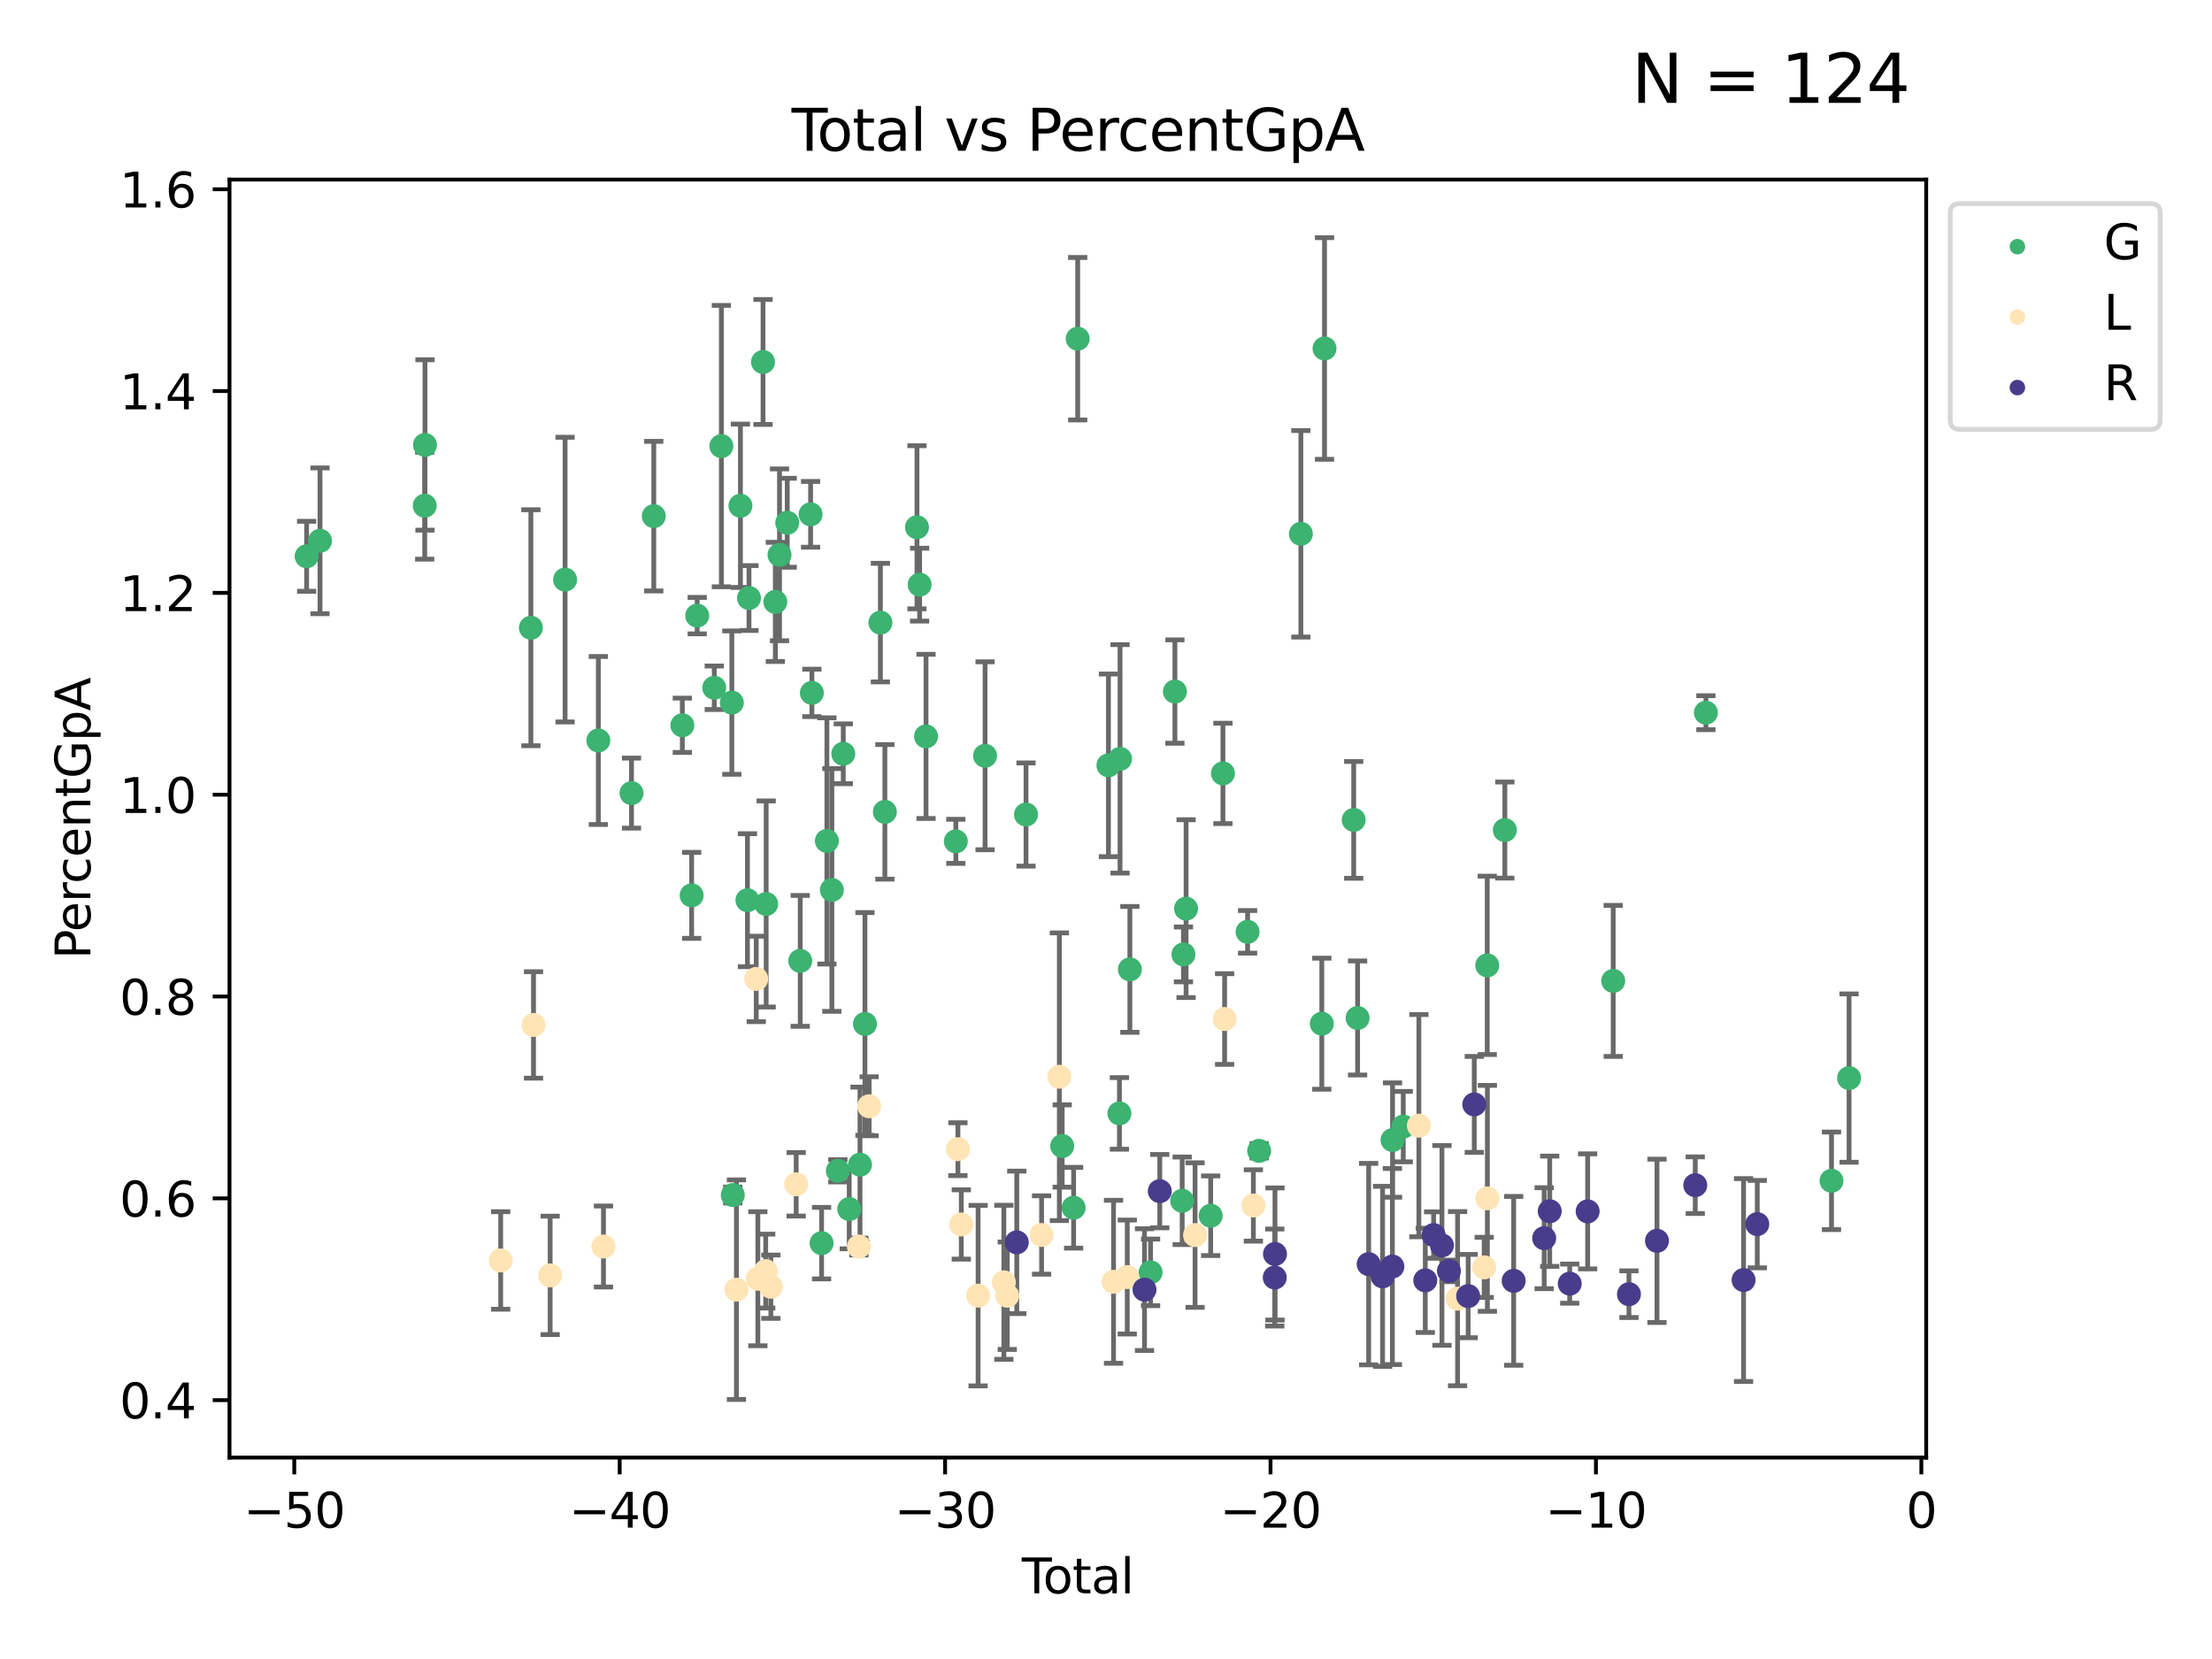 <?xml version="1.0" encoding="utf-8" standalone="no"?>
<!DOCTYPE svg PUBLIC "-//W3C//DTD SVG 1.1//EN"
  "http://www.w3.org/Graphics/SVG/1.1/DTD/svg11.dtd">
<svg xmlns:xlink="http://www.w3.org/1999/xlink" width="460.8pt" height="345.6pt" viewBox="0 0 460.8 345.6" xmlns="http://www.w3.org/2000/svg" version="1.1">
 <defs>
  <style type="text/css">*{stroke-linejoin: round; stroke-linecap: butt}</style>
 </defs>
 <g id="figure_1">
  <g id="patch_1">
   <path d="M 0 345.6 
L 460.8 345.6 
L 460.8 0 
L 0 0 
z
" style="fill: #ffffff"/>
  </g>
  <g id="axes_1">
   <g id="patch_2">
    <path d="M 47.81 303.64 
L 401.26 303.64 
L 401.26 37.411 
L 47.81 37.411 
z
" style="fill: #ffffff"/>
   </g>
   <g id="PathCollection_1">
    <defs>
     <path id="m43d435567b" d="M 0 1.118 
C 0.297 1.118 0.581 1 0.791 0.791 
C 1 0.581 1.118 0.297 1.118 0 
C 1.118 -0.297 1 -0.581 0.791 -0.791 
C 0.581 -1 0.297 -1.118 0 -1.118 
C -0.297 -1.118 -0.581 -1 -0.791 -0.791 
C -1 -0.581 -1.118 -0.297 -1.118 0 
C -1.118 0.297 -1 0.581 -0.791 0.791 
C -0.581 1 -0.297 1.118 0 1.118 
z
" style="stroke: #3cb371"/>
    </defs>
    <g clip-path="url(#p28c953b1b1)">
     <use xlink:href="#m43d435567b" x="63.876" y="115.886" style="fill: #3cb371; stroke: #3cb371"/>
     <use xlink:href="#m43d435567b" x="66.665" y="112.659" style="fill: #3cb371; stroke: #3cb371"/>
     <use xlink:href="#m43d435567b" x="88.478" y="105.35" style="fill: #3cb371; stroke: #3cb371"/>
     <use xlink:href="#m43d435567b" x="88.531" y="92.69" style="fill: #3cb371; stroke: #3cb371"/>
     <use xlink:href="#m43d435567b" x="110.593" y="130.774" style="fill: #3cb371; stroke: #3cb371"/>
     <use xlink:href="#m43d435567b" x="117.718" y="120.742" style="fill: #3cb371; stroke: #3cb371"/>
     <use xlink:href="#m43d435567b" x="124.646" y="154.255" style="fill: #3cb371; stroke: #3cb371"/>
     <use xlink:href="#m43d435567b" x="131.553" y="165.224" style="fill: #3cb371; stroke: #3cb371"/>
     <use xlink:href="#m43d435567b" x="136.193" y="107.52" style="fill: #3cb371; stroke: #3cb371"/>
     <use xlink:href="#m43d435567b" x="142.142" y="151.087" style="fill: #3cb371; stroke: #3cb371"/>
     <use xlink:href="#m43d435567b" x="144.083" y="186.519" style="fill: #3cb371; stroke: #3cb371"/>
     <use xlink:href="#m43d435567b" x="145.239" y="128.246" style="fill: #3cb371; stroke: #3cb371"/>
     <use xlink:href="#m43d435567b" x="148.797" y="143.271" style="fill: #3cb371; stroke: #3cb371"/>
     <use xlink:href="#m43d435567b" x="150.273" y="92.931" style="fill: #3cb371; stroke: #3cb371"/>
     <use xlink:href="#m43d435567b" x="152.455" y="146.37" style="fill: #3cb371; stroke: #3cb371"/>
     <use xlink:href="#m43d435567b" x="152.65" y="248.946" style="fill: #3cb371; stroke: #3cb371"/>
     <use xlink:href="#m43d435567b" x="154.246" y="105.359" style="fill: #3cb371; stroke: #3cb371"/>
     <use xlink:href="#m43d435567b" x="155.705" y="187.53" style="fill: #3cb371; stroke: #3cb371"/>
     <use xlink:href="#m43d435567b" x="156.029" y="124.579" style="fill: #3cb371; stroke: #3cb371"/>
     <use xlink:href="#m43d435567b" x="158.95" y="75.405" style="fill: #3cb371; stroke: #3cb371"/>
     <use xlink:href="#m43d435567b" x="159.607" y="188.314" style="fill: #3cb371; stroke: #3cb371"/>
     <use xlink:href="#m43d435567b" x="161.518" y="125.387" style="fill: #3cb371; stroke: #3cb371"/>
     <use xlink:href="#m43d435567b" x="162.387" y="115.581" style="fill: #3cb371; stroke: #3cb371"/>
     <use xlink:href="#m43d435567b" x="163.998" y="108.903" style="fill: #3cb371; stroke: #3cb371"/>
     <use xlink:href="#m43d435567b" x="166.702" y="200.167" style="fill: #3cb371; stroke: #3cb371"/>
     <use xlink:href="#m43d435567b" x="168.862" y="107.141" style="fill: #3cb371; stroke: #3cb371"/>
     <use xlink:href="#m43d435567b" x="169.128" y="144.342" style="fill: #3cb371; stroke: #3cb371"/>
     <use xlink:href="#m43d435567b" x="171.151" y="258.971" style="fill: #3cb371; stroke: #3cb371"/>
     <use xlink:href="#m43d435567b" x="172.257" y="175.179" style="fill: #3cb371; stroke: #3cb371"/>
     <use xlink:href="#m43d435567b" x="173.292" y="185.396" style="fill: #3cb371; stroke: #3cb371"/>
     <use xlink:href="#m43d435567b" x="174.543" y="243.905" style="fill: #3cb371; stroke: #3cb371"/>
     <use xlink:href="#m43d435567b" x="175.67" y="157.026" style="fill: #3cb371; stroke: #3cb371"/>
     <use xlink:href="#m43d435567b" x="176.911" y="251.869" style="fill: #3cb371; stroke: #3cb371"/>
     <use xlink:href="#m43d435567b" x="179.153" y="242.62" style="fill: #3cb371; stroke: #3cb371"/>
     <use xlink:href="#m43d435567b" x="180.187" y="213.307" style="fill: #3cb371; stroke: #3cb371"/>
     <use xlink:href="#m43d435567b" x="183.404" y="129.706" style="fill: #3cb371; stroke: #3cb371"/>
     <use xlink:href="#m43d435567b" x="184.337" y="169.125" style="fill: #3cb371; stroke: #3cb371"/>
     <use xlink:href="#m43d435567b" x="191.023" y="109.84" style="fill: #3cb371; stroke: #3cb371"/>
     <use xlink:href="#m43d435567b" x="191.575" y="121.794" style="fill: #3cb371; stroke: #3cb371"/>
     <use xlink:href="#m43d435567b" x="192.907" y="153.405" style="fill: #3cb371; stroke: #3cb371"/>
     <use xlink:href="#m43d435567b" x="199.116" y="175.267" style="fill: #3cb371; stroke: #3cb371"/>
     <use xlink:href="#m43d435567b" x="205.207" y="157.444" style="fill: #3cb371; stroke: #3cb371"/>
     <use xlink:href="#m43d435567b" x="213.738" y="169.679" style="fill: #3cb371; stroke: #3cb371"/>
     <use xlink:href="#m43d435567b" x="221.274" y="238.737" style="fill: #3cb371; stroke: #3cb371"/>
     <use xlink:href="#m43d435567b" x="223.654" y="251.595" style="fill: #3cb371; stroke: #3cb371"/>
     <use xlink:href="#m43d435567b" x="224.502" y="70.561" style="fill: #3cb371; stroke: #3cb371"/>
     <use xlink:href="#m43d435567b" x="230.909" y="159.433" style="fill: #3cb371; stroke: #3cb371"/>
     <use xlink:href="#m43d435567b" x="233.198" y="231.939" style="fill: #3cb371; stroke: #3cb371"/>
     <use xlink:href="#m43d435567b" x="233.326" y="158.083" style="fill: #3cb371; stroke: #3cb371"/>
     <use xlink:href="#m43d435567b" x="235.374" y="201.945" style="fill: #3cb371; stroke: #3cb371"/>
     <use xlink:href="#m43d435567b" x="239.687" y="265.059" style="fill: #3cb371; stroke: #3cb371"/>
     <use xlink:href="#m43d435567b" x="244.755" y="144.061" style="fill: #3cb371; stroke: #3cb371"/>
     <use xlink:href="#m43d435567b" x="246.27" y="250.147" style="fill: #3cb371; stroke: #3cb371"/>
     <use xlink:href="#m43d435567b" x="246.534" y="198.824" style="fill: #3cb371; stroke: #3cb371"/>
     <use xlink:href="#m43d435567b" x="247.082" y="189.288" style="fill: #3cb371; stroke: #3cb371"/>
     <use xlink:href="#m43d435567b" x="252.207" y="253.259" style="fill: #3cb371; stroke: #3cb371"/>
     <use xlink:href="#m43d435567b" x="254.76" y="161.111" style="fill: #3cb371; stroke: #3cb371"/>
     <use xlink:href="#m43d435567b" x="259.895" y="194.122" style="fill: #3cb371; stroke: #3cb371"/>
     <use xlink:href="#m43d435567b" x="262.303" y="239.741" style="fill: #3cb371; stroke: #3cb371"/>
     <use xlink:href="#m43d435567b" x="270.994" y="111.202" style="fill: #3cb371; stroke: #3cb371"/>
     <use xlink:href="#m43d435567b" x="275.356" y="213.255" style="fill: #3cb371; stroke: #3cb371"/>
     <use xlink:href="#m43d435567b" x="275.922" y="72.595" style="fill: #3cb371; stroke: #3cb371"/>
     <use xlink:href="#m43d435567b" x="282" y="170.797" style="fill: #3cb371; stroke: #3cb371"/>
     <use xlink:href="#m43d435567b" x="282.815" y="212.06" style="fill: #3cb371; stroke: #3cb371"/>
     <use xlink:href="#m43d435567b" x="290.091" y="237.493" style="fill: #3cb371; stroke: #3cb371"/>
     <use xlink:href="#m43d435567b" x="292.325" y="234.694" style="fill: #3cb371; stroke: #3cb371"/>
     <use xlink:href="#m43d435567b" x="309.82" y="201.103" style="fill: #3cb371; stroke: #3cb371"/>
     <use xlink:href="#m43d435567b" x="313.487" y="172.917" style="fill: #3cb371; stroke: #3cb371"/>
     <use xlink:href="#m43d435567b" x="336.06" y="204.34" style="fill: #3cb371; stroke: #3cb371"/>
     <use xlink:href="#m43d435567b" x="355.369" y="148.464" style="fill: #3cb371; stroke: #3cb371"/>
     <use xlink:href="#m43d435567b" x="381.535" y="245.988" style="fill: #3cb371; stroke: #3cb371"/>
     <use xlink:href="#m43d435567b" x="385.194" y="224.582" style="fill: #3cb371; stroke: #3cb371"/>
    </g>
   </g>
   <g id="PathCollection_2">
    <defs>
     <path id="mc1059ccdfc" d="M 0 1.118 
C 0.297 1.118 0.581 1 0.791 0.791 
C 1 0.581 1.118 0.297 1.118 0 
C 1.118 -0.297 1 -0.581 0.791 -0.791 
C 0.581 -1 0.297 -1.118 0 -1.118 
C -0.297 -1.118 -0.581 -1 -0.791 -0.791 
C -1 -0.581 -1.118 -0.297 -1.118 0 
C -1.118 0.297 -1 0.581 -0.791 0.791 
C -0.581 1 -0.297 1.118 0 1.118 
z
" style="stroke: #ffe4b5"/>
    </defs>
    <g clip-path="url(#p28c953b1b1)">
     <use xlink:href="#mc1059ccdfc" x="104.304" y="262.58" style="fill: #ffe4b5; stroke: #ffe4b5"/>
     <use xlink:href="#mc1059ccdfc" x="111.141" y="213.518" style="fill: #ffe4b5; stroke: #ffe4b5"/>
     <use xlink:href="#mc1059ccdfc" x="114.609" y="265.684" style="fill: #ffe4b5; stroke: #ffe4b5"/>
     <use xlink:href="#mc1059ccdfc" x="125.716" y="259.668" style="fill: #ffe4b5; stroke: #ffe4b5"/>
     <use xlink:href="#mc1059ccdfc" x="153.41" y="268.666" style="fill: #ffe4b5; stroke: #ffe4b5"/>
     <use xlink:href="#mc1059ccdfc" x="157.542" y="203.929" style="fill: #ffe4b5; stroke: #ffe4b5"/>
     <use xlink:href="#mc1059ccdfc" x="157.875" y="266.384" style="fill: #ffe4b5; stroke: #ffe4b5"/>
     <use xlink:href="#mc1059ccdfc" x="159.508" y="264.793" style="fill: #ffe4b5; stroke: #ffe4b5"/>
     <use xlink:href="#mc1059ccdfc" x="160.581" y="268.045" style="fill: #ffe4b5; stroke: #ffe4b5"/>
     <use xlink:href="#mc1059ccdfc" x="165.86" y="246.712" style="fill: #ffe4b5; stroke: #ffe4b5"/>
     <use xlink:href="#mc1059ccdfc" x="178.92" y="259.679" style="fill: #ffe4b5; stroke: #ffe4b5"/>
     <use xlink:href="#mc1059ccdfc" x="181.061" y="230.454" style="fill: #ffe4b5; stroke: #ffe4b5"/>
     <use xlink:href="#mc1059ccdfc" x="199.552" y="239.395" style="fill: #ffe4b5; stroke: #ffe4b5"/>
     <use xlink:href="#mc1059ccdfc" x="200.255" y="255.079" style="fill: #ffe4b5; stroke: #ffe4b5"/>
     <use xlink:href="#mc1059ccdfc" x="203.758" y="269.901" style="fill: #ffe4b5; stroke: #ffe4b5"/>
     <use xlink:href="#mc1059ccdfc" x="209.125" y="267.127" style="fill: #ffe4b5; stroke: #ffe4b5"/>
     <use xlink:href="#mc1059ccdfc" x="209.828" y="269.92" style="fill: #ffe4b5; stroke: #ffe4b5"/>
     <use xlink:href="#mc1059ccdfc" x="216.982" y="257.269" style="fill: #ffe4b5; stroke: #ffe4b5"/>
     <use xlink:href="#mc1059ccdfc" x="220.682" y="224.305" style="fill: #ffe4b5; stroke: #ffe4b5"/>
     <use xlink:href="#mc1059ccdfc" x="231.969" y="267.017" style="fill: #ffe4b5; stroke: #ffe4b5"/>
     <use xlink:href="#mc1059ccdfc" x="234.829" y="266.031" style="fill: #ffe4b5; stroke: #ffe4b5"/>
     <use xlink:href="#mc1059ccdfc" x="248.953" y="257.29" style="fill: #ffe4b5; stroke: #ffe4b5"/>
     <use xlink:href="#mc1059ccdfc" x="255.109" y="212.284" style="fill: #ffe4b5; stroke: #ffe4b5"/>
     <use xlink:href="#mc1059ccdfc" x="261.101" y="251.119" style="fill: #ffe4b5; stroke: #ffe4b5"/>
     <use xlink:href="#mc1059ccdfc" x="295.579" y="234.494" style="fill: #ffe4b5; stroke: #ffe4b5"/>
     <use xlink:href="#mc1059ccdfc" x="303.641" y="270.534" style="fill: #ffe4b5; stroke: #ffe4b5"/>
     <use xlink:href="#mc1059ccdfc" x="309.183" y="264.012" style="fill: #ffe4b5; stroke: #ffe4b5"/>
     <use xlink:href="#mc1059ccdfc" x="309.85" y="249.637" style="fill: #ffe4b5; stroke: #ffe4b5"/>
    </g>
   </g>
   <g id="PathCollection_3">
    <defs>
     <path id="m0f04db93f3" d="M 0 1.118 
C 0.297 1.118 0.581 1 0.791 0.791 
C 1 0.581 1.118 0.297 1.118 0 
C 1.118 -0.297 1 -0.581 0.791 -0.791 
C 0.581 -1 0.297 -1.118 0 -1.118 
C -0.297 -1.118 -0.581 -1 -0.791 -0.791 
C -1 -0.581 -1.118 -0.297 -1.118 0 
C -1.118 0.297 -1 0.581 -0.791 0.791 
C -0.581 1 -0.297 1.118 0 1.118 
z
" style="stroke: #483d8b"/>
    </defs>
    <g clip-path="url(#p28c953b1b1)">
     <use xlink:href="#m0f04db93f3" x="211.814" y="258.804" style="fill: #483d8b; stroke: #483d8b"/>
     <use xlink:href="#m0f04db93f3" x="238.42" y="268.653" style="fill: #483d8b; stroke: #483d8b"/>
     <use xlink:href="#m0f04db93f3" x="241.601" y="248.137" style="fill: #483d8b; stroke: #483d8b"/>
     <use xlink:href="#m0f04db93f3" x="265.556" y="266.132" style="fill: #483d8b; stroke: #483d8b"/>
     <use xlink:href="#m0f04db93f3" x="265.603" y="261.231" style="fill: #483d8b; stroke: #483d8b"/>
     <use xlink:href="#m0f04db93f3" x="285.118" y="263.339" style="fill: #483d8b; stroke: #483d8b"/>
     <use xlink:href="#m0f04db93f3" x="288.019" y="265.887" style="fill: #483d8b; stroke: #483d8b"/>
     <use xlink:href="#m0f04db93f3" x="290.058" y="263.84" style="fill: #483d8b; stroke: #483d8b"/>
     <use xlink:href="#m0f04db93f3" x="296.914" y="266.725" style="fill: #483d8b; stroke: #483d8b"/>
     <use xlink:href="#m0f04db93f3" x="298.649" y="257.281" style="fill: #483d8b; stroke: #483d8b"/>
     <use xlink:href="#m0f04db93f3" x="300.387" y="259.443" style="fill: #483d8b; stroke: #483d8b"/>
     <use xlink:href="#m0f04db93f3" x="301.833" y="264.75" style="fill: #483d8b; stroke: #483d8b"/>
     <use xlink:href="#m0f04db93f3" x="305.846" y="269.995" style="fill: #483d8b; stroke: #483d8b"/>
     <use xlink:href="#m0f04db93f3" x="307.117" y="230.064" style="fill: #483d8b; stroke: #483d8b"/>
     <use xlink:href="#m0f04db93f3" x="315.326" y="266.822" style="fill: #483d8b; stroke: #483d8b"/>
     <use xlink:href="#m0f04db93f3" x="321.68" y="257.936" style="fill: #483d8b; stroke: #483d8b"/>
     <use xlink:href="#m0f04db93f3" x="322.835" y="252.322" style="fill: #483d8b; stroke: #483d8b"/>
     <use xlink:href="#m0f04db93f3" x="327.002" y="267.409" style="fill: #483d8b; stroke: #483d8b"/>
     <use xlink:href="#m0f04db93f3" x="330.736" y="252.351" style="fill: #483d8b; stroke: #483d8b"/>
     <use xlink:href="#m0f04db93f3" x="339.34" y="269.602" style="fill: #483d8b; stroke: #483d8b"/>
     <use xlink:href="#m0f04db93f3" x="345.18" y="258.486" style="fill: #483d8b; stroke: #483d8b"/>
     <use xlink:href="#m0f04db93f3" x="353.153" y="246.896" style="fill: #483d8b; stroke: #483d8b"/>
     <use xlink:href="#m0f04db93f3" x="363.217" y="266.652" style="fill: #483d8b; stroke: #483d8b"/>
     <use xlink:href="#m0f04db93f3" x="366.073" y="255.006" style="fill: #483d8b; stroke: #483d8b"/>
    </g>
   </g>
   <g id="matplotlib.axis_1">
    <g id="xtick_1">
     <g id="line2d_1">
      <defs>
       <path id="m269cac4158" d="M 0 0 
L 0 3.5 
" style="stroke: #000000; stroke-width: 0.8"/>
      </defs>
      <g>
       <use xlink:href="#m269cac4158" x="61.302" y="303.64" style="stroke: #000000; stroke-width: 0.8"/>
      </g>
     </g>
     <g id="text_1">
      <!-- −50 -->
      <g transform="translate(50.75 318.238)scale(0.1 -0.1)">
       <defs>
        <path id="DejaVuSans-2212" d="M 678 2272 
L 4684 2272 
L 4684 1741 
L 678 1741 
L 678 2272 
z
" transform="scale(0.016)"/>
        <path id="DejaVuSans-35" d="M 691 4666 
L 3169 4666 
L 3169 4134 
L 1269 4134 
L 1269 2991 
Q 1406 3038 1543 3061 
Q 1681 3084 1819 3084 
Q 2600 3084 3056 2656 
Q 3513 2228 3513 1497 
Q 3513 744 3044 326 
Q 2575 -91 1722 -91 
Q 1428 -91 1123 -41 
Q 819 9 494 109 
L 494 744 
Q 775 591 1075 516 
Q 1375 441 1709 441 
Q 2250 441 2565 725 
Q 2881 1009 2881 1497 
Q 2881 1984 2565 2268 
Q 2250 2553 1709 2553 
Q 1456 2553 1204 2497 
Q 953 2441 691 2322 
L 691 4666 
z
" transform="scale(0.016)"/>
        <path id="DejaVuSans-30" d="M 2034 4250 
Q 1547 4250 1301 3770 
Q 1056 3291 1056 2328 
Q 1056 1369 1301 889 
Q 1547 409 2034 409 
Q 2525 409 2770 889 
Q 3016 1369 3016 2328 
Q 3016 3291 2770 3770 
Q 2525 4250 2034 4250 
z
M 2034 4750 
Q 2819 4750 3233 4129 
Q 3647 3509 3647 2328 
Q 3647 1150 3233 529 
Q 2819 -91 2034 -91 
Q 1250 -91 836 529 
Q 422 1150 422 2328 
Q 422 3509 836 4129 
Q 1250 4750 2034 4750 
z
" transform="scale(0.016)"/>
       </defs>
       <use xlink:href="#DejaVuSans-2212"/>
       <use xlink:href="#DejaVuSans-35" x="83.789"/>
       <use xlink:href="#DejaVuSans-30" x="147.412"/>
      </g>
     </g>
    </g>
    <g id="xtick_2">
     <g id="line2d_2">
      <g>
       <use xlink:href="#m269cac4158" x="129.092" y="303.64" style="stroke: #000000; stroke-width: 0.8"/>
      </g>
     </g>
     <g id="text_2">
      <!-- −40 -->
      <g transform="translate(118.54 318.238)scale(0.1 -0.1)">
       <defs>
        <path id="DejaVuSans-34" d="M 2419 4116 
L 825 1625 
L 2419 1625 
L 2419 4116 
z
M 2253 4666 
L 3047 4666 
L 3047 1625 
L 3713 1625 
L 3713 1100 
L 3047 1100 
L 3047 0 
L 2419 0 
L 2419 1100 
L 313 1100 
L 313 1709 
L 2253 4666 
z
" transform="scale(0.016)"/>
       </defs>
       <use xlink:href="#DejaVuSans-2212"/>
       <use xlink:href="#DejaVuSans-34" x="83.789"/>
       <use xlink:href="#DejaVuSans-30" x="147.412"/>
      </g>
     </g>
    </g>
    <g id="xtick_3">
     <g id="line2d_3">
      <g>
       <use xlink:href="#m269cac4158" x="196.882" y="303.64" style="stroke: #000000; stroke-width: 0.8"/>
      </g>
     </g>
     <g id="text_3">
      <!-- −30 -->
      <g transform="translate(186.33 318.238)scale(0.1 -0.1)">
       <defs>
        <path id="DejaVuSans-33" d="M 2597 2516 
Q 3050 2419 3304 2112 
Q 3559 1806 3559 1356 
Q 3559 666 3084 287 
Q 2609 -91 1734 -91 
Q 1441 -91 1130 -33 
Q 819 25 488 141 
L 488 750 
Q 750 597 1062 519 
Q 1375 441 1716 441 
Q 2309 441 2620 675 
Q 2931 909 2931 1356 
Q 2931 1769 2642 2001 
Q 2353 2234 1838 2234 
L 1294 2234 
L 1294 2753 
L 1863 2753 
Q 2328 2753 2575 2939 
Q 2822 3125 2822 3475 
Q 2822 3834 2567 4026 
Q 2313 4219 1838 4219 
Q 1578 4219 1281 4162 
Q 984 4106 628 3988 
L 628 4550 
Q 988 4650 1302 4700 
Q 1616 4750 1894 4750 
Q 2613 4750 3031 4423 
Q 3450 4097 3450 3541 
Q 3450 3153 3228 2886 
Q 3006 2619 2597 2516 
z
" transform="scale(0.016)"/>
       </defs>
       <use xlink:href="#DejaVuSans-2212"/>
       <use xlink:href="#DejaVuSans-33" x="83.789"/>
       <use xlink:href="#DejaVuSans-30" x="147.412"/>
      </g>
     </g>
    </g>
    <g id="xtick_4">
     <g id="line2d_4">
      <g>
       <use xlink:href="#m269cac4158" x="264.673" y="303.64" style="stroke: #000000; stroke-width: 0.8"/>
      </g>
     </g>
     <g id="text_4">
      <!-- −20 -->
      <g transform="translate(254.12 318.238)scale(0.1 -0.1)">
       <defs>
        <path id="DejaVuSans-32" d="M 1228 531 
L 3431 531 
L 3431 0 
L 469 0 
L 469 531 
Q 828 903 1448 1529 
Q 2069 2156 2228 2338 
Q 2531 2678 2651 2914 
Q 2772 3150 2772 3378 
Q 2772 3750 2511 3984 
Q 2250 4219 1831 4219 
Q 1534 4219 1204 4116 
Q 875 4013 500 3803 
L 500 4441 
Q 881 4594 1212 4672 
Q 1544 4750 1819 4750 
Q 2544 4750 2975 4387 
Q 3406 4025 3406 3419 
Q 3406 3131 3298 2873 
Q 3191 2616 2906 2266 
Q 2828 2175 2409 1742 
Q 1991 1309 1228 531 
z
" transform="scale(0.016)"/>
       </defs>
       <use xlink:href="#DejaVuSans-2212"/>
       <use xlink:href="#DejaVuSans-32" x="83.789"/>
       <use xlink:href="#DejaVuSans-30" x="147.412"/>
      </g>
     </g>
    </g>
    <g id="xtick_5">
     <g id="line2d_5">
      <g>
       <use xlink:href="#m269cac4158" x="332.463" y="303.64" style="stroke: #000000; stroke-width: 0.8"/>
      </g>
     </g>
     <g id="text_5">
      <!-- −10 -->
      <g transform="translate(321.911 318.238)scale(0.1 -0.1)">
       <defs>
        <path id="DejaVuSans-31" d="M 794 531 
L 1825 531 
L 1825 4091 
L 703 3866 
L 703 4441 
L 1819 4666 
L 2450 4666 
L 2450 531 
L 3481 531 
L 3481 0 
L 794 0 
L 794 531 
z
" transform="scale(0.016)"/>
       </defs>
       <use xlink:href="#DejaVuSans-2212"/>
       <use xlink:href="#DejaVuSans-31" x="83.789"/>
       <use xlink:href="#DejaVuSans-30" x="147.412"/>
      </g>
     </g>
    </g>
    <g id="xtick_6">
     <g id="line2d_6">
      <g>
       <use xlink:href="#m269cac4158" x="400.253" y="303.64" style="stroke: #000000; stroke-width: 0.8"/>
      </g>
     </g>
     <g id="text_6">
      <!-- 0 -->
      <g transform="translate(397.072 318.238)scale(0.1 -0.1)">
       <use xlink:href="#DejaVuSans-30"/>
      </g>
     </g>
    </g>
    <g id="text_7">
     <!-- Total -->
     <g transform="translate(212.858 331.917)scale(0.1 -0.1)">
      <defs>
       <path id="DejaVuSans-54" d="M -19 4666 
L 3928 4666 
L 3928 4134 
L 2272 4134 
L 2272 0 
L 1638 0 
L 1638 4134 
L -19 4134 
L -19 4666 
z
" transform="scale(0.016)"/>
       <path id="DejaVuSans-6f" d="M 1959 3097 
Q 1497 3097 1228 2736 
Q 959 2375 959 1747 
Q 959 1119 1226 758 
Q 1494 397 1959 397 
Q 2419 397 2687 759 
Q 2956 1122 2956 1747 
Q 2956 2369 2687 2733 
Q 2419 3097 1959 3097 
z
M 1959 3584 
Q 2709 3584 3137 3096 
Q 3566 2609 3566 1747 
Q 3566 888 3137 398 
Q 2709 -91 1959 -91 
Q 1206 -91 779 398 
Q 353 888 353 1747 
Q 353 2609 779 3096 
Q 1206 3584 1959 3584 
z
" transform="scale(0.016)"/>
       <path id="DejaVuSans-74" d="M 1172 4494 
L 1172 3500 
L 2356 3500 
L 2356 3053 
L 1172 3053 
L 1172 1153 
Q 1172 725 1289 603 
Q 1406 481 1766 481 
L 2356 481 
L 2356 0 
L 1766 0 
Q 1100 0 847 248 
Q 594 497 594 1153 
L 594 3053 
L 172 3053 
L 172 3500 
L 594 3500 
L 594 4494 
L 1172 4494 
z
" transform="scale(0.016)"/>
       <path id="DejaVuSans-61" d="M 2194 1759 
Q 1497 1759 1228 1600 
Q 959 1441 959 1056 
Q 959 750 1161 570 
Q 1363 391 1709 391 
Q 2188 391 2477 730 
Q 2766 1069 2766 1631 
L 2766 1759 
L 2194 1759 
z
M 3341 1997 
L 3341 0 
L 2766 0 
L 2766 531 
Q 2569 213 2275 61 
Q 1981 -91 1556 -91 
Q 1019 -91 701 211 
Q 384 513 384 1019 
Q 384 1609 779 1909 
Q 1175 2209 1959 2209 
L 2766 2209 
L 2766 2266 
Q 2766 2663 2505 2880 
Q 2244 3097 1772 3097 
Q 1472 3097 1187 3025 
Q 903 2953 641 2809 
L 641 3341 
Q 956 3463 1253 3523 
Q 1550 3584 1831 3584 
Q 2591 3584 2966 3190 
Q 3341 2797 3341 1997 
z
" transform="scale(0.016)"/>
       <path id="DejaVuSans-6c" d="M 603 4863 
L 1178 4863 
L 1178 0 
L 603 0 
L 603 4863 
z
" transform="scale(0.016)"/>
      </defs>
      <use xlink:href="#DejaVuSans-54"/>
      <use xlink:href="#DejaVuSans-6f" x="44.084"/>
      <use xlink:href="#DejaVuSans-74" x="105.266"/>
      <use xlink:href="#DejaVuSans-61" x="144.475"/>
      <use xlink:href="#DejaVuSans-6c" x="205.754"/>
     </g>
    </g>
   </g>
   <g id="matplotlib.axis_2">
    <g id="ytick_1">
     <g id="line2d_7">
      <defs>
       <path id="m7715c53bcc" d="M 0 0 
L -3.5 0 
" style="stroke: #000000; stroke-width: 0.8"/>
      </defs>
      <g>
       <use xlink:href="#m7715c53bcc" x="47.81" y="291.676" style="stroke: #000000; stroke-width: 0.8"/>
      </g>
     </g>
     <g id="text_8">
      <!-- 0.4 -->
      <g transform="translate(24.907 295.475)scale(0.1 -0.1)">
       <defs>
        <path id="DejaVuSans-2e" d="M 684 794 
L 1344 794 
L 1344 0 
L 684 0 
L 684 794 
z
" transform="scale(0.016)"/>
       </defs>
       <use xlink:href="#DejaVuSans-30"/>
       <use xlink:href="#DejaVuSans-2e" x="63.623"/>
       <use xlink:href="#DejaVuSans-34" x="95.41"/>
      </g>
     </g>
    </g>
    <g id="ytick_2">
     <g id="line2d_8">
      <g>
       <use xlink:href="#m7715c53bcc" x="47.81" y="249.634" style="stroke: #000000; stroke-width: 0.8"/>
      </g>
     </g>
     <g id="text_9">
      <!-- 0.6 -->
      <g transform="translate(24.907 253.433)scale(0.1 -0.1)">
       <defs>
        <path id="DejaVuSans-36" d="M 2113 2584 
Q 1688 2584 1439 2293 
Q 1191 2003 1191 1497 
Q 1191 994 1439 701 
Q 1688 409 2113 409 
Q 2538 409 2786 701 
Q 3034 994 3034 1497 
Q 3034 2003 2786 2293 
Q 2538 2584 2113 2584 
z
M 3366 4563 
L 3366 3988 
Q 3128 4100 2886 4159 
Q 2644 4219 2406 4219 
Q 1781 4219 1451 3797 
Q 1122 3375 1075 2522 
Q 1259 2794 1537 2939 
Q 1816 3084 2150 3084 
Q 2853 3084 3261 2657 
Q 3669 2231 3669 1497 
Q 3669 778 3244 343 
Q 2819 -91 2113 -91 
Q 1303 -91 875 529 
Q 447 1150 447 2328 
Q 447 3434 972 4092 
Q 1497 4750 2381 4750 
Q 2619 4750 2861 4703 
Q 3103 4656 3366 4563 
z
" transform="scale(0.016)"/>
       </defs>
       <use xlink:href="#DejaVuSans-30"/>
       <use xlink:href="#DejaVuSans-2e" x="63.623"/>
       <use xlink:href="#DejaVuSans-36" x="95.41"/>
      </g>
     </g>
    </g>
    <g id="ytick_3">
     <g id="line2d_9">
      <g>
       <use xlink:href="#m7715c53bcc" x="47.81" y="207.592" style="stroke: #000000; stroke-width: 0.8"/>
      </g>
     </g>
     <g id="text_10">
      <!-- 0.8 -->
      <g transform="translate(24.907 211.391)scale(0.1 -0.1)">
       <defs>
        <path id="DejaVuSans-38" d="M 2034 2216 
Q 1584 2216 1326 1975 
Q 1069 1734 1069 1313 
Q 1069 891 1326 650 
Q 1584 409 2034 409 
Q 2484 409 2743 651 
Q 3003 894 3003 1313 
Q 3003 1734 2745 1975 
Q 2488 2216 2034 2216 
z
M 1403 2484 
Q 997 2584 770 2862 
Q 544 3141 544 3541 
Q 544 4100 942 4425 
Q 1341 4750 2034 4750 
Q 2731 4750 3128 4425 
Q 3525 4100 3525 3541 
Q 3525 3141 3298 2862 
Q 3072 2584 2669 2484 
Q 3125 2378 3379 2068 
Q 3634 1759 3634 1313 
Q 3634 634 3220 271 
Q 2806 -91 2034 -91 
Q 1263 -91 848 271 
Q 434 634 434 1313 
Q 434 1759 690 2068 
Q 947 2378 1403 2484 
z
M 1172 3481 
Q 1172 3119 1398 2916 
Q 1625 2713 2034 2713 
Q 2441 2713 2670 2916 
Q 2900 3119 2900 3481 
Q 2900 3844 2670 4047 
Q 2441 4250 2034 4250 
Q 1625 4250 1398 4047 
Q 1172 3844 1172 3481 
z
" transform="scale(0.016)"/>
       </defs>
       <use xlink:href="#DejaVuSans-30"/>
       <use xlink:href="#DejaVuSans-2e" x="63.623"/>
       <use xlink:href="#DejaVuSans-38" x="95.41"/>
      </g>
     </g>
    </g>
    <g id="ytick_4">
     <g id="line2d_10">
      <g>
       <use xlink:href="#m7715c53bcc" x="47.81" y="165.549" style="stroke: #000000; stroke-width: 0.8"/>
      </g>
     </g>
     <g id="text_11">
      <!-- 1.0 -->
      <g transform="translate(24.907 169.348)scale(0.1 -0.1)">
       <use xlink:href="#DejaVuSans-31"/>
       <use xlink:href="#DejaVuSans-2e" x="63.623"/>
       <use xlink:href="#DejaVuSans-30" x="95.41"/>
      </g>
     </g>
    </g>
    <g id="ytick_5">
     <g id="line2d_11">
      <g>
       <use xlink:href="#m7715c53bcc" x="47.81" y="123.507" style="stroke: #000000; stroke-width: 0.8"/>
      </g>
     </g>
     <g id="text_12">
      <!-- 1.2 -->
      <g transform="translate(24.907 127.306)scale(0.1 -0.1)">
       <use xlink:href="#DejaVuSans-31"/>
       <use xlink:href="#DejaVuSans-2e" x="63.623"/>
       <use xlink:href="#DejaVuSans-32" x="95.41"/>
      </g>
     </g>
    </g>
    <g id="ytick_6">
     <g id="line2d_12">
      <g>
       <use xlink:href="#m7715c53bcc" x="47.81" y="81.465" style="stroke: #000000; stroke-width: 0.8"/>
      </g>
     </g>
     <g id="text_13">
      <!-- 1.4 -->
      <g transform="translate(24.907 85.264)scale(0.1 -0.1)">
       <use xlink:href="#DejaVuSans-31"/>
       <use xlink:href="#DejaVuSans-2e" x="63.623"/>
       <use xlink:href="#DejaVuSans-34" x="95.41"/>
      </g>
     </g>
    </g>
    <g id="ytick_7">
     <g id="line2d_13">
      <g>
       <use xlink:href="#m7715c53bcc" x="47.81" y="39.422" style="stroke: #000000; stroke-width: 0.8"/>
      </g>
     </g>
     <g id="text_14">
      <!-- 1.6 -->
      <g transform="translate(24.907 43.222)scale(0.1 -0.1)">
       <use xlink:href="#DejaVuSans-31"/>
       <use xlink:href="#DejaVuSans-2e" x="63.623"/>
       <use xlink:href="#DejaVuSans-36" x="95.41"/>
      </g>
     </g>
    </g>
    <g id="text_15">
     <!-- PercentGpA -->
     <g transform="translate(18.827 199.802)rotate(-90)scale(0.1 -0.1)">
      <defs>
       <path id="DejaVuSans-50" d="M 1259 4147 
L 1259 2394 
L 2053 2394 
Q 2494 2394 2734 2622 
Q 2975 2850 2975 3272 
Q 2975 3691 2734 3919 
Q 2494 4147 2053 4147 
L 1259 4147 
z
M 628 4666 
L 2053 4666 
Q 2838 4666 3239 4311 
Q 3641 3956 3641 3272 
Q 3641 2581 3239 2228 
Q 2838 1875 2053 1875 
L 1259 1875 
L 1259 0 
L 628 0 
L 628 4666 
z
" transform="scale(0.016)"/>
       <path id="DejaVuSans-65" d="M 3597 1894 
L 3597 1613 
L 953 1613 
Q 991 1019 1311 708 
Q 1631 397 2203 397 
Q 2534 397 2845 478 
Q 3156 559 3463 722 
L 3463 178 
Q 3153 47 2828 -22 
Q 2503 -91 2169 -91 
Q 1331 -91 842 396 
Q 353 884 353 1716 
Q 353 2575 817 3079 
Q 1281 3584 2069 3584 
Q 2775 3584 3186 3129 
Q 3597 2675 3597 1894 
z
M 3022 2063 
Q 3016 2534 2758 2815 
Q 2500 3097 2075 3097 
Q 1594 3097 1305 2825 
Q 1016 2553 972 2059 
L 3022 2063 
z
" transform="scale(0.016)"/>
       <path id="DejaVuSans-72" d="M 2631 2963 
Q 2534 3019 2420 3045 
Q 2306 3072 2169 3072 
Q 1681 3072 1420 2755 
Q 1159 2438 1159 1844 
L 1159 0 
L 581 0 
L 581 3500 
L 1159 3500 
L 1159 2956 
Q 1341 3275 1631 3429 
Q 1922 3584 2338 3584 
Q 2397 3584 2469 3576 
Q 2541 3569 2628 3553 
L 2631 2963 
z
" transform="scale(0.016)"/>
       <path id="DejaVuSans-63" d="M 3122 3366 
L 3122 2828 
Q 2878 2963 2633 3030 
Q 2388 3097 2138 3097 
Q 1578 3097 1268 2742 
Q 959 2388 959 1747 
Q 959 1106 1268 751 
Q 1578 397 2138 397 
Q 2388 397 2633 464 
Q 2878 531 3122 666 
L 3122 134 
Q 2881 22 2623 -34 
Q 2366 -91 2075 -91 
Q 1284 -91 818 406 
Q 353 903 353 1747 
Q 353 2603 823 3093 
Q 1294 3584 2113 3584 
Q 2378 3584 2631 3529 
Q 2884 3475 3122 3366 
z
" transform="scale(0.016)"/>
       <path id="DejaVuSans-6e" d="M 3513 2113 
L 3513 0 
L 2938 0 
L 2938 2094 
Q 2938 2591 2744 2837 
Q 2550 3084 2163 3084 
Q 1697 3084 1428 2787 
Q 1159 2491 1159 1978 
L 1159 0 
L 581 0 
L 581 3500 
L 1159 3500 
L 1159 2956 
Q 1366 3272 1645 3428 
Q 1925 3584 2291 3584 
Q 2894 3584 3203 3211 
Q 3513 2838 3513 2113 
z
" transform="scale(0.016)"/>
       <path id="DejaVuSans-47" d="M 3809 666 
L 3809 1919 
L 2778 1919 
L 2778 2438 
L 4434 2438 
L 4434 434 
Q 4069 175 3628 42 
Q 3188 -91 2688 -91 
Q 1594 -91 976 548 
Q 359 1188 359 2328 
Q 359 3472 976 4111 
Q 1594 4750 2688 4750 
Q 3144 4750 3555 4637 
Q 3966 4525 4313 4306 
L 4313 3634 
Q 3963 3931 3569 4081 
Q 3175 4231 2741 4231 
Q 1884 4231 1454 3753 
Q 1025 3275 1025 2328 
Q 1025 1384 1454 906 
Q 1884 428 2741 428 
Q 3075 428 3337 486 
Q 3600 544 3809 666 
z
" transform="scale(0.016)"/>
       <path id="DejaVuSans-70" d="M 1159 525 
L 1159 -1331 
L 581 -1331 
L 581 3500 
L 1159 3500 
L 1159 2969 
Q 1341 3281 1617 3432 
Q 1894 3584 2278 3584 
Q 2916 3584 3314 3078 
Q 3713 2572 3713 1747 
Q 3713 922 3314 415 
Q 2916 -91 2278 -91 
Q 1894 -91 1617 61 
Q 1341 213 1159 525 
z
M 3116 1747 
Q 3116 2381 2855 2742 
Q 2594 3103 2138 3103 
Q 1681 3103 1420 2742 
Q 1159 2381 1159 1747 
Q 1159 1113 1420 752 
Q 1681 391 2138 391 
Q 2594 391 2855 752 
Q 3116 1113 3116 1747 
z
" transform="scale(0.016)"/>
       <path id="DejaVuSans-41" d="M 2188 4044 
L 1331 1722 
L 3047 1722 
L 2188 4044 
z
M 1831 4666 
L 2547 4666 
L 4325 0 
L 3669 0 
L 3244 1197 
L 1141 1197 
L 716 0 
L 50 0 
L 1831 4666 
z
" transform="scale(0.016)"/>
      </defs>
      <use xlink:href="#DejaVuSans-50"/>
      <use xlink:href="#DejaVuSans-65" x="56.678"/>
      <use xlink:href="#DejaVuSans-72" x="118.201"/>
      <use xlink:href="#DejaVuSans-63" x="157.064"/>
      <use xlink:href="#DejaVuSans-65" x="212.045"/>
      <use xlink:href="#DejaVuSans-6e" x="273.568"/>
      <use xlink:href="#DejaVuSans-74" x="336.947"/>
      <use xlink:href="#DejaVuSans-47" x="376.156"/>
      <use xlink:href="#DejaVuSans-70" x="453.646"/>
      <use xlink:href="#DejaVuSans-41" x="517.123"/>
     </g>
    </g>
   </g>
   <g id="LineCollection_1">
    <path d="M 63.876 123.176 
L 63.876 108.595 
" clip-path="url(#p28c953b1b1)" style="fill: none; stroke: #696969"/>
    <path d="M 66.665 127.847 
L 66.665 97.471 
" clip-path="url(#p28c953b1b1)" style="fill: none; stroke: #696969"/>
    <path d="M 88.478 116.486 
L 88.478 94.215 
" clip-path="url(#p28c953b1b1)" style="fill: none; stroke: #696969"/>
    <path d="M 88.531 110.434 
L 88.531 74.946 
" clip-path="url(#p28c953b1b1)" style="fill: none; stroke: #696969"/>
    <path d="M 110.593 155.355 
L 110.593 106.193 
" clip-path="url(#p28c953b1b1)" style="fill: none; stroke: #696969"/>
    <path d="M 117.718 150.393 
L 117.718 91.092 
" clip-path="url(#p28c953b1b1)" style="fill: none; stroke: #696969"/>
    <path d="M 124.646 171.753 
L 124.646 136.758 
" clip-path="url(#p28c953b1b1)" style="fill: none; stroke: #696969"/>
    <path d="M 131.553 172.521 
L 131.553 157.927 
" clip-path="url(#p28c953b1b1)" style="fill: none; stroke: #696969"/>
    <path d="M 136.193 123.101 
L 136.193 91.939 
" clip-path="url(#p28c953b1b1)" style="fill: none; stroke: #696969"/>
    <path d="M 142.142 156.744 
L 142.142 145.431 
" clip-path="url(#p28c953b1b1)" style="fill: none; stroke: #696969"/>
    <path d="M 144.083 195.476 
L 144.083 177.561 
" clip-path="url(#p28c953b1b1)" style="fill: none; stroke: #696969"/>
    <path d="M 145.239 132.04 
L 145.239 124.452 
" clip-path="url(#p28c953b1b1)" style="fill: none; stroke: #696969"/>
    <path d="M 148.797 147.799 
L 148.797 138.742 
" clip-path="url(#p28c953b1b1)" style="fill: none; stroke: #696969"/>
    <path d="M 150.273 122.238 
L 150.273 63.623 
" clip-path="url(#p28c953b1b1)" style="fill: none; stroke: #696969"/>
    <path d="M 152.455 161.302 
L 152.455 131.438 
" clip-path="url(#p28c953b1b1)" style="fill: none; stroke: #696969"/>
    <path d="M 152.65 250.615 
L 152.65 247.277 
" clip-path="url(#p28c953b1b1)" style="fill: none; stroke: #696969"/>
    <path d="M 154.246 122.376 
L 154.246 88.342 
" clip-path="url(#p28c953b1b1)" style="fill: none; stroke: #696969"/>
    <path d="M 155.705 201.382 
L 155.705 173.677 
" clip-path="url(#p28c953b1b1)" style="fill: none; stroke: #696969"/>
    <path d="M 156.029 131.338 
L 156.029 117.82 
" clip-path="url(#p28c953b1b1)" style="fill: none; stroke: #696969"/>
    <path d="M 158.95 88.42 
L 158.95 62.39 
" clip-path="url(#p28c953b1b1)" style="fill: none; stroke: #696969"/>
    <path d="M 159.607 209.782 
L 159.607 166.845 
" clip-path="url(#p28c953b1b1)" style="fill: none; stroke: #696969"/>
    <path d="M 161.518 137.797 
L 161.518 112.977 
" clip-path="url(#p28c953b1b1)" style="fill: none; stroke: #696969"/>
    <path d="M 162.387 133.478 
L 162.387 97.684 
" clip-path="url(#p28c953b1b1)" style="fill: none; stroke: #696969"/>
    <path d="M 163.998 118.165 
L 163.998 99.641 
" clip-path="url(#p28c953b1b1)" style="fill: none; stroke: #696969"/>
    <path d="M 166.702 213.798 
L 166.702 186.535 
" clip-path="url(#p28c953b1b1)" style="fill: none; stroke: #696969"/>
    <path d="M 168.862 113.989 
L 168.862 100.293 
" clip-path="url(#p28c953b1b1)" style="fill: none; stroke: #696969"/>
    <path d="M 169.128 149.281 
L 169.128 139.403 
" clip-path="url(#p28c953b1b1)" style="fill: none; stroke: #696969"/>
    <path d="M 171.151 266.424 
L 171.151 251.519 
" clip-path="url(#p28c953b1b1)" style="fill: none; stroke: #696969"/>
    <path d="M 172.257 200.827 
L 172.257 149.531 
" clip-path="url(#p28c953b1b1)" style="fill: none; stroke: #696969"/>
    <path d="M 173.292 210.681 
L 173.292 160.111 
" clip-path="url(#p28c953b1b1)" style="fill: none; stroke: #696969"/>
    <path d="M 174.543 246.217 
L 174.543 241.592 
" clip-path="url(#p28c953b1b1)" style="fill: none; stroke: #696969"/>
    <path d="M 175.67 163.257 
L 175.67 150.795 
" clip-path="url(#p28c953b1b1)" style="fill: none; stroke: #696969"/>
    <path d="M 176.911 260.146 
L 176.911 243.593 
" clip-path="url(#p28c953b1b1)" style="fill: none; stroke: #696969"/>
    <path d="M 179.153 258.772 
L 179.153 226.468 
" clip-path="url(#p28c953b1b1)" style="fill: none; stroke: #696969"/>
    <path d="M 180.187 236.507 
L 180.187 190.107 
" clip-path="url(#p28c953b1b1)" style="fill: none; stroke: #696969"/>
    <path d="M 183.404 142.059 
L 183.404 117.352 
" clip-path="url(#p28c953b1b1)" style="fill: none; stroke: #696969"/>
    <path d="M 184.337 183.148 
L 184.337 155.102 
" clip-path="url(#p28c953b1b1)" style="fill: none; stroke: #696969"/>
    <path d="M 191.023 126.829 
L 191.023 92.851 
" clip-path="url(#p28c953b1b1)" style="fill: none; stroke: #696969"/>
    <path d="M 191.575 129.383 
L 191.575 114.204 
" clip-path="url(#p28c953b1b1)" style="fill: none; stroke: #696969"/>
    <path d="M 192.907 170.503 
L 192.907 136.307 
" clip-path="url(#p28c953b1b1)" style="fill: none; stroke: #696969"/>
    <path d="M 199.116 179.861 
L 199.116 170.673 
" clip-path="url(#p28c953b1b1)" style="fill: none; stroke: #696969"/>
    <path d="M 205.207 177.023 
L 205.207 137.865 
" clip-path="url(#p28c953b1b1)" style="fill: none; stroke: #696969"/>
    <path d="M 213.738 180.423 
L 213.738 158.935 
" clip-path="url(#p28c953b1b1)" style="fill: none; stroke: #696969"/>
    <path d="M 221.274 247.308 
L 221.274 230.166 
" clip-path="url(#p28c953b1b1)" style="fill: none; stroke: #696969"/>
    <path d="M 223.654 260.01 
L 223.654 243.181 
" clip-path="url(#p28c953b1b1)" style="fill: none; stroke: #696969"/>
    <path d="M 224.502 87.483 
L 224.502 53.638 
" clip-path="url(#p28c953b1b1)" style="fill: none; stroke: #696969"/>
    <path d="M 230.909 178.458 
L 230.909 140.408 
" clip-path="url(#p28c953b1b1)" style="fill: none; stroke: #696969"/>
    <path d="M 233.198 239.397 
L 233.198 224.48 
" clip-path="url(#p28c953b1b1)" style="fill: none; stroke: #696969"/>
    <path d="M 233.326 181.877 
L 233.326 134.289 
" clip-path="url(#p28c953b1b1)" style="fill: none; stroke: #696969"/>
    <path d="M 235.374 215.051 
L 235.374 188.838 
" clip-path="url(#p28c953b1b1)" style="fill: none; stroke: #696969"/>
    <path d="M 239.687 271.997 
L 239.687 258.121 
" clip-path="url(#p28c953b1b1)" style="fill: none; stroke: #696969"/>
    <path d="M 244.755 154.828 
L 244.755 133.294 
" clip-path="url(#p28c953b1b1)" style="fill: none; stroke: #696969"/>
    <path d="M 246.27 259.264 
L 246.27 241.029 
" clip-path="url(#p28c953b1b1)" style="fill: none; stroke: #696969"/>
    <path d="M 246.534 204.541 
L 246.534 193.106 
" clip-path="url(#p28c953b1b1)" style="fill: none; stroke: #696969"/>
    <path d="M 247.082 207.809 
L 247.082 170.768 
" clip-path="url(#p28c953b1b1)" style="fill: none; stroke: #696969"/>
    <path d="M 252.207 261.552 
L 252.207 244.966 
" clip-path="url(#p28c953b1b1)" style="fill: none; stroke: #696969"/>
    <path d="M 254.76 171.568 
L 254.76 150.654 
" clip-path="url(#p28c953b1b1)" style="fill: none; stroke: #696969"/>
    <path d="M 259.895 198.559 
L 259.895 189.686 
" clip-path="url(#p28c953b1b1)" style="fill: none; stroke: #696969"/>
    <path d="M 262.303 241.246 
L 262.303 238.237 
" clip-path="url(#p28c953b1b1)" style="fill: none; stroke: #696969"/>
    <path d="M 270.994 132.709 
L 270.994 89.695 
" clip-path="url(#p28c953b1b1)" style="fill: none; stroke: #696969"/>
    <path d="M 275.356 226.901 
L 275.356 199.608 
" clip-path="url(#p28c953b1b1)" style="fill: none; stroke: #696969"/>
    <path d="M 275.922 95.677 
L 275.922 49.513 
" clip-path="url(#p28c953b1b1)" style="fill: none; stroke: #696969"/>
    <path d="M 282 182.963 
L 282 158.631 
" clip-path="url(#p28c953b1b1)" style="fill: none; stroke: #696969"/>
    <path d="M 282.815 223.939 
L 282.815 200.182 
" clip-path="url(#p28c953b1b1)" style="fill: none; stroke: #696969"/>
    <path d="M 290.091 249.401 
L 290.091 225.585 
" clip-path="url(#p28c953b1b1)" style="fill: none; stroke: #696969"/>
    <path d="M 292.325 242.031 
L 292.325 227.358 
" clip-path="url(#p28c953b1b1)" style="fill: none; stroke: #696969"/>
    <path d="M 309.82 219.683 
L 309.82 182.523 
" clip-path="url(#p28c953b1b1)" style="fill: none; stroke: #696969"/>
    <path d="M 313.487 182.923 
L 313.487 162.911 
" clip-path="url(#p28c953b1b1)" style="fill: none; stroke: #696969"/>
    <path d="M 336.06 220.07 
L 336.06 188.609 
" clip-path="url(#p28c953b1b1)" style="fill: none; stroke: #696969"/>
    <path d="M 355.369 152.001 
L 355.369 144.927 
" clip-path="url(#p28c953b1b1)" style="fill: none; stroke: #696969"/>
    <path d="M 381.535 256.148 
L 381.535 235.828 
" clip-path="url(#p28c953b1b1)" style="fill: none; stroke: #696969"/>
    <path d="M 385.194 242.118 
L 385.194 207.045 
" clip-path="url(#p28c953b1b1)" style="fill: none; stroke: #696969"/>
   </g>
   <g id="line2d_14">
    <defs>
     <path id="m9632e8d9c2" d="M 2 0 
L -2 -0 
" style="stroke: #696969"/>
    </defs>
    <g clip-path="url(#p28c953b1b1)">
     <use xlink:href="#m9632e8d9c2" x="63.876" y="123.176" style="fill: #696969; stroke: #696969"/>
     <use xlink:href="#m9632e8d9c2" x="66.665" y="127.847" style="fill: #696969; stroke: #696969"/>
     <use xlink:href="#m9632e8d9c2" x="88.478" y="116.486" style="fill: #696969; stroke: #696969"/>
     <use xlink:href="#m9632e8d9c2" x="88.531" y="110.434" style="fill: #696969; stroke: #696969"/>
     <use xlink:href="#m9632e8d9c2" x="110.593" y="155.355" style="fill: #696969; stroke: #696969"/>
     <use xlink:href="#m9632e8d9c2" x="117.718" y="150.393" style="fill: #696969; stroke: #696969"/>
     <use xlink:href="#m9632e8d9c2" x="124.646" y="171.753" style="fill: #696969; stroke: #696969"/>
     <use xlink:href="#m9632e8d9c2" x="131.553" y="172.521" style="fill: #696969; stroke: #696969"/>
     <use xlink:href="#m9632e8d9c2" x="136.193" y="123.101" style="fill: #696969; stroke: #696969"/>
     <use xlink:href="#m9632e8d9c2" x="142.142" y="156.744" style="fill: #696969; stroke: #696969"/>
     <use xlink:href="#m9632e8d9c2" x="144.083" y="195.476" style="fill: #696969; stroke: #696969"/>
     <use xlink:href="#m9632e8d9c2" x="145.239" y="132.04" style="fill: #696969; stroke: #696969"/>
     <use xlink:href="#m9632e8d9c2" x="148.797" y="147.799" style="fill: #696969; stroke: #696969"/>
     <use xlink:href="#m9632e8d9c2" x="150.273" y="122.238" style="fill: #696969; stroke: #696969"/>
     <use xlink:href="#m9632e8d9c2" x="152.455" y="161.302" style="fill: #696969; stroke: #696969"/>
     <use xlink:href="#m9632e8d9c2" x="152.65" y="250.615" style="fill: #696969; stroke: #696969"/>
     <use xlink:href="#m9632e8d9c2" x="154.246" y="122.376" style="fill: #696969; stroke: #696969"/>
     <use xlink:href="#m9632e8d9c2" x="155.705" y="201.382" style="fill: #696969; stroke: #696969"/>
     <use xlink:href="#m9632e8d9c2" x="156.029" y="131.338" style="fill: #696969; stroke: #696969"/>
     <use xlink:href="#m9632e8d9c2" x="158.95" y="88.42" style="fill: #696969; stroke: #696969"/>
     <use xlink:href="#m9632e8d9c2" x="159.607" y="209.782" style="fill: #696969; stroke: #696969"/>
     <use xlink:href="#m9632e8d9c2" x="161.518" y="137.797" style="fill: #696969; stroke: #696969"/>
     <use xlink:href="#m9632e8d9c2" x="162.387" y="133.478" style="fill: #696969; stroke: #696969"/>
     <use xlink:href="#m9632e8d9c2" x="163.998" y="118.165" style="fill: #696969; stroke: #696969"/>
     <use xlink:href="#m9632e8d9c2" x="166.702" y="213.798" style="fill: #696969; stroke: #696969"/>
     <use xlink:href="#m9632e8d9c2" x="168.862" y="113.989" style="fill: #696969; stroke: #696969"/>
     <use xlink:href="#m9632e8d9c2" x="169.128" y="149.281" style="fill: #696969; stroke: #696969"/>
     <use xlink:href="#m9632e8d9c2" x="171.151" y="266.424" style="fill: #696969; stroke: #696969"/>
     <use xlink:href="#m9632e8d9c2" x="172.257" y="200.827" style="fill: #696969; stroke: #696969"/>
     <use xlink:href="#m9632e8d9c2" x="173.292" y="210.681" style="fill: #696969; stroke: #696969"/>
     <use xlink:href="#m9632e8d9c2" x="174.543" y="246.217" style="fill: #696969; stroke: #696969"/>
     <use xlink:href="#m9632e8d9c2" x="175.67" y="163.257" style="fill: #696969; stroke: #696969"/>
     <use xlink:href="#m9632e8d9c2" x="176.911" y="260.146" style="fill: #696969; stroke: #696969"/>
     <use xlink:href="#m9632e8d9c2" x="179.153" y="258.772" style="fill: #696969; stroke: #696969"/>
     <use xlink:href="#m9632e8d9c2" x="180.187" y="236.507" style="fill: #696969; stroke: #696969"/>
     <use xlink:href="#m9632e8d9c2" x="183.404" y="142.059" style="fill: #696969; stroke: #696969"/>
     <use xlink:href="#m9632e8d9c2" x="184.337" y="183.148" style="fill: #696969; stroke: #696969"/>
     <use xlink:href="#m9632e8d9c2" x="191.023" y="126.829" style="fill: #696969; stroke: #696969"/>
     <use xlink:href="#m9632e8d9c2" x="191.575" y="129.383" style="fill: #696969; stroke: #696969"/>
     <use xlink:href="#m9632e8d9c2" x="192.907" y="170.503" style="fill: #696969; stroke: #696969"/>
     <use xlink:href="#m9632e8d9c2" x="199.116" y="179.861" style="fill: #696969; stroke: #696969"/>
     <use xlink:href="#m9632e8d9c2" x="205.207" y="177.023" style="fill: #696969; stroke: #696969"/>
     <use xlink:href="#m9632e8d9c2" x="213.738" y="180.423" style="fill: #696969; stroke: #696969"/>
     <use xlink:href="#m9632e8d9c2" x="221.274" y="247.308" style="fill: #696969; stroke: #696969"/>
     <use xlink:href="#m9632e8d9c2" x="223.654" y="260.01" style="fill: #696969; stroke: #696969"/>
     <use xlink:href="#m9632e8d9c2" x="224.502" y="87.483" style="fill: #696969; stroke: #696969"/>
     <use xlink:href="#m9632e8d9c2" x="230.909" y="178.458" style="fill: #696969; stroke: #696969"/>
     <use xlink:href="#m9632e8d9c2" x="233.198" y="239.397" style="fill: #696969; stroke: #696969"/>
     <use xlink:href="#m9632e8d9c2" x="233.326" y="181.877" style="fill: #696969; stroke: #696969"/>
     <use xlink:href="#m9632e8d9c2" x="235.374" y="215.051" style="fill: #696969; stroke: #696969"/>
     <use xlink:href="#m9632e8d9c2" x="239.687" y="271.997" style="fill: #696969; stroke: #696969"/>
     <use xlink:href="#m9632e8d9c2" x="244.755" y="154.828" style="fill: #696969; stroke: #696969"/>
     <use xlink:href="#m9632e8d9c2" x="246.27" y="259.264" style="fill: #696969; stroke: #696969"/>
     <use xlink:href="#m9632e8d9c2" x="246.534" y="204.541" style="fill: #696969; stroke: #696969"/>
     <use xlink:href="#m9632e8d9c2" x="247.082" y="207.809" style="fill: #696969; stroke: #696969"/>
     <use xlink:href="#m9632e8d9c2" x="252.207" y="261.552" style="fill: #696969; stroke: #696969"/>
     <use xlink:href="#m9632e8d9c2" x="254.76" y="171.568" style="fill: #696969; stroke: #696969"/>
     <use xlink:href="#m9632e8d9c2" x="259.895" y="198.559" style="fill: #696969; stroke: #696969"/>
     <use xlink:href="#m9632e8d9c2" x="262.303" y="241.246" style="fill: #696969; stroke: #696969"/>
     <use xlink:href="#m9632e8d9c2" x="270.994" y="132.709" style="fill: #696969; stroke: #696969"/>
     <use xlink:href="#m9632e8d9c2" x="275.356" y="226.901" style="fill: #696969; stroke: #696969"/>
     <use xlink:href="#m9632e8d9c2" x="275.922" y="95.677" style="fill: #696969; stroke: #696969"/>
     <use xlink:href="#m9632e8d9c2" x="282" y="182.963" style="fill: #696969; stroke: #696969"/>
     <use xlink:href="#m9632e8d9c2" x="282.815" y="223.939" style="fill: #696969; stroke: #696969"/>
     <use xlink:href="#m9632e8d9c2" x="290.091" y="249.401" style="fill: #696969; stroke: #696969"/>
     <use xlink:href="#m9632e8d9c2" x="292.325" y="242.031" style="fill: #696969; stroke: #696969"/>
     <use xlink:href="#m9632e8d9c2" x="309.82" y="219.683" style="fill: #696969; stroke: #696969"/>
     <use xlink:href="#m9632e8d9c2" x="313.487" y="182.923" style="fill: #696969; stroke: #696969"/>
     <use xlink:href="#m9632e8d9c2" x="336.06" y="220.07" style="fill: #696969; stroke: #696969"/>
     <use xlink:href="#m9632e8d9c2" x="355.369" y="152.001" style="fill: #696969; stroke: #696969"/>
     <use xlink:href="#m9632e8d9c2" x="381.535" y="256.148" style="fill: #696969; stroke: #696969"/>
     <use xlink:href="#m9632e8d9c2" x="385.194" y="242.118" style="fill: #696969; stroke: #696969"/>
    </g>
   </g>
   <g id="line2d_15">
    <g clip-path="url(#p28c953b1b1)">
     <use xlink:href="#m9632e8d9c2" x="63.876" y="108.595" style="fill: #696969; stroke: #696969"/>
     <use xlink:href="#m9632e8d9c2" x="66.665" y="97.471" style="fill: #696969; stroke: #696969"/>
     <use xlink:href="#m9632e8d9c2" x="88.478" y="94.215" style="fill: #696969; stroke: #696969"/>
     <use xlink:href="#m9632e8d9c2" x="88.531" y="74.946" style="fill: #696969; stroke: #696969"/>
     <use xlink:href="#m9632e8d9c2" x="110.593" y="106.193" style="fill: #696969; stroke: #696969"/>
     <use xlink:href="#m9632e8d9c2" x="117.718" y="91.092" style="fill: #696969; stroke: #696969"/>
     <use xlink:href="#m9632e8d9c2" x="124.646" y="136.758" style="fill: #696969; stroke: #696969"/>
     <use xlink:href="#m9632e8d9c2" x="131.553" y="157.927" style="fill: #696969; stroke: #696969"/>
     <use xlink:href="#m9632e8d9c2" x="136.193" y="91.939" style="fill: #696969; stroke: #696969"/>
     <use xlink:href="#m9632e8d9c2" x="142.142" y="145.431" style="fill: #696969; stroke: #696969"/>
     <use xlink:href="#m9632e8d9c2" x="144.083" y="177.561" style="fill: #696969; stroke: #696969"/>
     <use xlink:href="#m9632e8d9c2" x="145.239" y="124.452" style="fill: #696969; stroke: #696969"/>
     <use xlink:href="#m9632e8d9c2" x="148.797" y="138.742" style="fill: #696969; stroke: #696969"/>
     <use xlink:href="#m9632e8d9c2" x="150.273" y="63.623" style="fill: #696969; stroke: #696969"/>
     <use xlink:href="#m9632e8d9c2" x="152.455" y="131.438" style="fill: #696969; stroke: #696969"/>
     <use xlink:href="#m9632e8d9c2" x="152.65" y="247.277" style="fill: #696969; stroke: #696969"/>
     <use xlink:href="#m9632e8d9c2" x="154.246" y="88.342" style="fill: #696969; stroke: #696969"/>
     <use xlink:href="#m9632e8d9c2" x="155.705" y="173.677" style="fill: #696969; stroke: #696969"/>
     <use xlink:href="#m9632e8d9c2" x="156.029" y="117.82" style="fill: #696969; stroke: #696969"/>
     <use xlink:href="#m9632e8d9c2" x="158.95" y="62.39" style="fill: #696969; stroke: #696969"/>
     <use xlink:href="#m9632e8d9c2" x="159.607" y="166.845" style="fill: #696969; stroke: #696969"/>
     <use xlink:href="#m9632e8d9c2" x="161.518" y="112.977" style="fill: #696969; stroke: #696969"/>
     <use xlink:href="#m9632e8d9c2" x="162.387" y="97.684" style="fill: #696969; stroke: #696969"/>
     <use xlink:href="#m9632e8d9c2" x="163.998" y="99.641" style="fill: #696969; stroke: #696969"/>
     <use xlink:href="#m9632e8d9c2" x="166.702" y="186.535" style="fill: #696969; stroke: #696969"/>
     <use xlink:href="#m9632e8d9c2" x="168.862" y="100.293" style="fill: #696969; stroke: #696969"/>
     <use xlink:href="#m9632e8d9c2" x="169.128" y="139.403" style="fill: #696969; stroke: #696969"/>
     <use xlink:href="#m9632e8d9c2" x="171.151" y="251.519" style="fill: #696969; stroke: #696969"/>
     <use xlink:href="#m9632e8d9c2" x="172.257" y="149.531" style="fill: #696969; stroke: #696969"/>
     <use xlink:href="#m9632e8d9c2" x="173.292" y="160.111" style="fill: #696969; stroke: #696969"/>
     <use xlink:href="#m9632e8d9c2" x="174.543" y="241.592" style="fill: #696969; stroke: #696969"/>
     <use xlink:href="#m9632e8d9c2" x="175.67" y="150.795" style="fill: #696969; stroke: #696969"/>
     <use xlink:href="#m9632e8d9c2" x="176.911" y="243.593" style="fill: #696969; stroke: #696969"/>
     <use xlink:href="#m9632e8d9c2" x="179.153" y="226.468" style="fill: #696969; stroke: #696969"/>
     <use xlink:href="#m9632e8d9c2" x="180.187" y="190.107" style="fill: #696969; stroke: #696969"/>
     <use xlink:href="#m9632e8d9c2" x="183.404" y="117.352" style="fill: #696969; stroke: #696969"/>
     <use xlink:href="#m9632e8d9c2" x="184.337" y="155.102" style="fill: #696969; stroke: #696969"/>
     <use xlink:href="#m9632e8d9c2" x="191.023" y="92.851" style="fill: #696969; stroke: #696969"/>
     <use xlink:href="#m9632e8d9c2" x="191.575" y="114.204" style="fill: #696969; stroke: #696969"/>
     <use xlink:href="#m9632e8d9c2" x="192.907" y="136.307" style="fill: #696969; stroke: #696969"/>
     <use xlink:href="#m9632e8d9c2" x="199.116" y="170.673" style="fill: #696969; stroke: #696969"/>
     <use xlink:href="#m9632e8d9c2" x="205.207" y="137.865" style="fill: #696969; stroke: #696969"/>
     <use xlink:href="#m9632e8d9c2" x="213.738" y="158.935" style="fill: #696969; stroke: #696969"/>
     <use xlink:href="#m9632e8d9c2" x="221.274" y="230.166" style="fill: #696969; stroke: #696969"/>
     <use xlink:href="#m9632e8d9c2" x="223.654" y="243.181" style="fill: #696969; stroke: #696969"/>
     <use xlink:href="#m9632e8d9c2" x="224.502" y="53.638" style="fill: #696969; stroke: #696969"/>
     <use xlink:href="#m9632e8d9c2" x="230.909" y="140.408" style="fill: #696969; stroke: #696969"/>
     <use xlink:href="#m9632e8d9c2" x="233.198" y="224.48" style="fill: #696969; stroke: #696969"/>
     <use xlink:href="#m9632e8d9c2" x="233.326" y="134.289" style="fill: #696969; stroke: #696969"/>
     <use xlink:href="#m9632e8d9c2" x="235.374" y="188.838" style="fill: #696969; stroke: #696969"/>
     <use xlink:href="#m9632e8d9c2" x="239.687" y="258.121" style="fill: #696969; stroke: #696969"/>
     <use xlink:href="#m9632e8d9c2" x="244.755" y="133.294" style="fill: #696969; stroke: #696969"/>
     <use xlink:href="#m9632e8d9c2" x="246.27" y="241.029" style="fill: #696969; stroke: #696969"/>
     <use xlink:href="#m9632e8d9c2" x="246.534" y="193.106" style="fill: #696969; stroke: #696969"/>
     <use xlink:href="#m9632e8d9c2" x="247.082" y="170.768" style="fill: #696969; stroke: #696969"/>
     <use xlink:href="#m9632e8d9c2" x="252.207" y="244.966" style="fill: #696969; stroke: #696969"/>
     <use xlink:href="#m9632e8d9c2" x="254.76" y="150.654" style="fill: #696969; stroke: #696969"/>
     <use xlink:href="#m9632e8d9c2" x="259.895" y="189.686" style="fill: #696969; stroke: #696969"/>
     <use xlink:href="#m9632e8d9c2" x="262.303" y="238.237" style="fill: #696969; stroke: #696969"/>
     <use xlink:href="#m9632e8d9c2" x="270.994" y="89.695" style="fill: #696969; stroke: #696969"/>
     <use xlink:href="#m9632e8d9c2" x="275.356" y="199.608" style="fill: #696969; stroke: #696969"/>
     <use xlink:href="#m9632e8d9c2" x="275.922" y="49.513" style="fill: #696969; stroke: #696969"/>
     <use xlink:href="#m9632e8d9c2" x="282" y="158.631" style="fill: #696969; stroke: #696969"/>
     <use xlink:href="#m9632e8d9c2" x="282.815" y="200.182" style="fill: #696969; stroke: #696969"/>
     <use xlink:href="#m9632e8d9c2" x="290.091" y="225.585" style="fill: #696969; stroke: #696969"/>
     <use xlink:href="#m9632e8d9c2" x="292.325" y="227.358" style="fill: #696969; stroke: #696969"/>
     <use xlink:href="#m9632e8d9c2" x="309.82" y="182.523" style="fill: #696969; stroke: #696969"/>
     <use xlink:href="#m9632e8d9c2" x="313.487" y="162.911" style="fill: #696969; stroke: #696969"/>
     <use xlink:href="#m9632e8d9c2" x="336.06" y="188.609" style="fill: #696969; stroke: #696969"/>
     <use xlink:href="#m9632e8d9c2" x="355.369" y="144.927" style="fill: #696969; stroke: #696969"/>
     <use xlink:href="#m9632e8d9c2" x="381.535" y="235.828" style="fill: #696969; stroke: #696969"/>
     <use xlink:href="#m9632e8d9c2" x="385.194" y="207.045" style="fill: #696969; stroke: #696969"/>
    </g>
   </g>
   <g id="LineCollection_2">
    <path d="M 104.304 272.739 
L 104.304 252.421 
" clip-path="url(#p28c953b1b1)" style="fill: none; stroke: #696969"/>
    <path d="M 111.141 224.608 
L 111.141 202.428 
" clip-path="url(#p28c953b1b1)" style="fill: none; stroke: #696969"/>
    <path d="M 114.609 278.018 
L 114.609 253.349 
" clip-path="url(#p28c953b1b1)" style="fill: none; stroke: #696969"/>
    <path d="M 125.716 268.107 
L 125.716 251.23 
" clip-path="url(#p28c953b1b1)" style="fill: none; stroke: #696969"/>
    <path d="M 153.41 291.539 
L 153.41 245.793 
" clip-path="url(#p28c953b1b1)" style="fill: none; stroke: #696969"/>
    <path d="M 157.542 212.831 
L 157.542 195.027 
" clip-path="url(#p28c953b1b1)" style="fill: none; stroke: #696969"/>
    <path d="M 157.875 280.346 
L 157.875 252.423 
" clip-path="url(#p28c953b1b1)" style="fill: none; stroke: #696969"/>
    <path d="M 159.508 272.486 
L 159.508 257.1 
" clip-path="url(#p28c953b1b1)" style="fill: none; stroke: #696969"/>
    <path d="M 160.581 274.643 
L 160.581 261.447 
" clip-path="url(#p28c953b1b1)" style="fill: none; stroke: #696969"/>
    <path d="M 165.86 253.324 
L 165.86 240.101 
" clip-path="url(#p28c953b1b1)" style="fill: none; stroke: #696969"/>
    <path d="M 178.92 261.44 
L 178.92 257.917 
" clip-path="url(#p28c953b1b1)" style="fill: none; stroke: #696969"/>
    <path d="M 181.061 236.599 
L 181.061 224.309 
" clip-path="url(#p28c953b1b1)" style="fill: none; stroke: #696969"/>
    <path d="M 199.552 244.898 
L 199.552 233.891 
" clip-path="url(#p28c953b1b1)" style="fill: none; stroke: #696969"/>
    <path d="M 200.255 262.299 
L 200.255 247.859 
" clip-path="url(#p28c953b1b1)" style="fill: none; stroke: #696969"/>
    <path d="M 203.758 288.706 
L 203.758 251.096 
" clip-path="url(#p28c953b1b1)" style="fill: none; stroke: #696969"/>
    <path d="M 209.125 283.172 
L 209.125 251.081 
" clip-path="url(#p28c953b1b1)" style="fill: none; stroke: #696969"/>
    <path d="M 209.828 281.114 
L 209.828 258.727 
" clip-path="url(#p28c953b1b1)" style="fill: none; stroke: #696969"/>
    <path d="M 216.982 265.432 
L 216.982 249.105 
" clip-path="url(#p28c953b1b1)" style="fill: none; stroke: #696969"/>
    <path d="M 220.682 254.267 
L 220.682 194.343 
" clip-path="url(#p28c953b1b1)" style="fill: none; stroke: #696969"/>
    <path d="M 231.969 283.992 
L 231.969 250.041 
" clip-path="url(#p28c953b1b1)" style="fill: none; stroke: #696969"/>
    <path d="M 234.829 277.899 
L 234.829 254.162 
" clip-path="url(#p28c953b1b1)" style="fill: none; stroke: #696969"/>
    <path d="M 248.953 272.349 
L 248.953 242.232 
" clip-path="url(#p28c953b1b1)" style="fill: none; stroke: #696969"/>
    <path d="M 255.109 221.732 
L 255.109 202.836 
" clip-path="url(#p28c953b1b1)" style="fill: none; stroke: #696969"/>
    <path d="M 261.101 258.552 
L 261.101 243.687 
" clip-path="url(#p28c953b1b1)" style="fill: none; stroke: #696969"/>
    <path d="M 295.579 257.642 
L 295.579 211.347 
" clip-path="url(#p28c953b1b1)" style="fill: none; stroke: #696969"/>
    <path d="M 303.641 288.672 
L 303.641 252.395 
" clip-path="url(#p28c953b1b1)" style="fill: none; stroke: #696969"/>
    <path d="M 309.183 270.27 
L 309.183 257.754 
" clip-path="url(#p28c953b1b1)" style="fill: none; stroke: #696969"/>
    <path d="M 309.85 273.171 
L 309.85 226.102 
" clip-path="url(#p28c953b1b1)" style="fill: none; stroke: #696969"/>
   </g>
   <g id="line2d_16">
    <g clip-path="url(#p28c953b1b1)">
     <use xlink:href="#m9632e8d9c2" x="104.304" y="272.739" style="fill: #696969; stroke: #696969"/>
     <use xlink:href="#m9632e8d9c2" x="111.141" y="224.608" style="fill: #696969; stroke: #696969"/>
     <use xlink:href="#m9632e8d9c2" x="114.609" y="278.018" style="fill: #696969; stroke: #696969"/>
     <use xlink:href="#m9632e8d9c2" x="125.716" y="268.107" style="fill: #696969; stroke: #696969"/>
     <use xlink:href="#m9632e8d9c2" x="153.41" y="291.539" style="fill: #696969; stroke: #696969"/>
     <use xlink:href="#m9632e8d9c2" x="157.542" y="212.831" style="fill: #696969; stroke: #696969"/>
     <use xlink:href="#m9632e8d9c2" x="157.875" y="280.346" style="fill: #696969; stroke: #696969"/>
     <use xlink:href="#m9632e8d9c2" x="159.508" y="272.486" style="fill: #696969; stroke: #696969"/>
     <use xlink:href="#m9632e8d9c2" x="160.581" y="274.643" style="fill: #696969; stroke: #696969"/>
     <use xlink:href="#m9632e8d9c2" x="165.86" y="253.324" style="fill: #696969; stroke: #696969"/>
     <use xlink:href="#m9632e8d9c2" x="178.92" y="261.44" style="fill: #696969; stroke: #696969"/>
     <use xlink:href="#m9632e8d9c2" x="181.061" y="236.599" style="fill: #696969; stroke: #696969"/>
     <use xlink:href="#m9632e8d9c2" x="199.552" y="244.898" style="fill: #696969; stroke: #696969"/>
     <use xlink:href="#m9632e8d9c2" x="200.255" y="262.299" style="fill: #696969; stroke: #696969"/>
     <use xlink:href="#m9632e8d9c2" x="203.758" y="288.706" style="fill: #696969; stroke: #696969"/>
     <use xlink:href="#m9632e8d9c2" x="209.125" y="283.172" style="fill: #696969; stroke: #696969"/>
     <use xlink:href="#m9632e8d9c2" x="209.828" y="281.114" style="fill: #696969; stroke: #696969"/>
     <use xlink:href="#m9632e8d9c2" x="216.982" y="265.432" style="fill: #696969; stroke: #696969"/>
     <use xlink:href="#m9632e8d9c2" x="220.682" y="254.267" style="fill: #696969; stroke: #696969"/>
     <use xlink:href="#m9632e8d9c2" x="231.969" y="283.992" style="fill: #696969; stroke: #696969"/>
     <use xlink:href="#m9632e8d9c2" x="234.829" y="277.899" style="fill: #696969; stroke: #696969"/>
     <use xlink:href="#m9632e8d9c2" x="248.953" y="272.349" style="fill: #696969; stroke: #696969"/>
     <use xlink:href="#m9632e8d9c2" x="255.109" y="221.732" style="fill: #696969; stroke: #696969"/>
     <use xlink:href="#m9632e8d9c2" x="261.101" y="258.552" style="fill: #696969; stroke: #696969"/>
     <use xlink:href="#m9632e8d9c2" x="295.579" y="257.642" style="fill: #696969; stroke: #696969"/>
     <use xlink:href="#m9632e8d9c2" x="303.641" y="288.672" style="fill: #696969; stroke: #696969"/>
     <use xlink:href="#m9632e8d9c2" x="309.183" y="270.27" style="fill: #696969; stroke: #696969"/>
     <use xlink:href="#m9632e8d9c2" x="309.85" y="273.171" style="fill: #696969; stroke: #696969"/>
    </g>
   </g>
   <g id="line2d_17">
    <g clip-path="url(#p28c953b1b1)">
     <use xlink:href="#m9632e8d9c2" x="104.304" y="252.421" style="fill: #696969; stroke: #696969"/>
     <use xlink:href="#m9632e8d9c2" x="111.141" y="202.428" style="fill: #696969; stroke: #696969"/>
     <use xlink:href="#m9632e8d9c2" x="114.609" y="253.349" style="fill: #696969; stroke: #696969"/>
     <use xlink:href="#m9632e8d9c2" x="125.716" y="251.23" style="fill: #696969; stroke: #696969"/>
     <use xlink:href="#m9632e8d9c2" x="153.41" y="245.793" style="fill: #696969; stroke: #696969"/>
     <use xlink:href="#m9632e8d9c2" x="157.542" y="195.027" style="fill: #696969; stroke: #696969"/>
     <use xlink:href="#m9632e8d9c2" x="157.875" y="252.423" style="fill: #696969; stroke: #696969"/>
     <use xlink:href="#m9632e8d9c2" x="159.508" y="257.1" style="fill: #696969; stroke: #696969"/>
     <use xlink:href="#m9632e8d9c2" x="160.581" y="261.447" style="fill: #696969; stroke: #696969"/>
     <use xlink:href="#m9632e8d9c2" x="165.86" y="240.101" style="fill: #696969; stroke: #696969"/>
     <use xlink:href="#m9632e8d9c2" x="178.92" y="257.917" style="fill: #696969; stroke: #696969"/>
     <use xlink:href="#m9632e8d9c2" x="181.061" y="224.309" style="fill: #696969; stroke: #696969"/>
     <use xlink:href="#m9632e8d9c2" x="199.552" y="233.891" style="fill: #696969; stroke: #696969"/>
     <use xlink:href="#m9632e8d9c2" x="200.255" y="247.859" style="fill: #696969; stroke: #696969"/>
     <use xlink:href="#m9632e8d9c2" x="203.758" y="251.096" style="fill: #696969; stroke: #696969"/>
     <use xlink:href="#m9632e8d9c2" x="209.125" y="251.081" style="fill: #696969; stroke: #696969"/>
     <use xlink:href="#m9632e8d9c2" x="209.828" y="258.727" style="fill: #696969; stroke: #696969"/>
     <use xlink:href="#m9632e8d9c2" x="216.982" y="249.105" style="fill: #696969; stroke: #696969"/>
     <use xlink:href="#m9632e8d9c2" x="220.682" y="194.343" style="fill: #696969; stroke: #696969"/>
     <use xlink:href="#m9632e8d9c2" x="231.969" y="250.041" style="fill: #696969; stroke: #696969"/>
     <use xlink:href="#m9632e8d9c2" x="234.829" y="254.162" style="fill: #696969; stroke: #696969"/>
     <use xlink:href="#m9632e8d9c2" x="248.953" y="242.232" style="fill: #696969; stroke: #696969"/>
     <use xlink:href="#m9632e8d9c2" x="255.109" y="202.836" style="fill: #696969; stroke: #696969"/>
     <use xlink:href="#m9632e8d9c2" x="261.101" y="243.687" style="fill: #696969; stroke: #696969"/>
     <use xlink:href="#m9632e8d9c2" x="295.579" y="211.347" style="fill: #696969; stroke: #696969"/>
     <use xlink:href="#m9632e8d9c2" x="303.641" y="252.395" style="fill: #696969; stroke: #696969"/>
     <use xlink:href="#m9632e8d9c2" x="309.183" y="257.754" style="fill: #696969; stroke: #696969"/>
     <use xlink:href="#m9632e8d9c2" x="309.85" y="226.102" style="fill: #696969; stroke: #696969"/>
    </g>
   </g>
   <g id="LineCollection_3">
    <path d="M 211.814 273.644 
L 211.814 243.965 
" clip-path="url(#p28c953b1b1)" style="fill: none; stroke: #696969"/>
    <path d="M 238.42 281.336 
L 238.42 255.97 
" clip-path="url(#p28c953b1b1)" style="fill: none; stroke: #696969"/>
    <path d="M 241.601 255.778 
L 241.601 240.496 
" clip-path="url(#p28c953b1b1)" style="fill: none; stroke: #696969"/>
    <path d="M 265.556 276.237 
L 265.556 256.028 
" clip-path="url(#p28c953b1b1)" style="fill: none; stroke: #696969"/>
    <path d="M 265.603 274.994 
L 265.603 247.468 
" clip-path="url(#p28c953b1b1)" style="fill: none; stroke: #696969"/>
    <path d="M 285.118 284.322 
L 285.118 242.357 
" clip-path="url(#p28c953b1b1)" style="fill: none; stroke: #696969"/>
    <path d="M 288.019 284.642 
L 288.019 247.132 
" clip-path="url(#p28c953b1b1)" style="fill: none; stroke: #696969"/>
    <path d="M 290.058 284.262 
L 290.058 243.417 
" clip-path="url(#p28c953b1b1)" style="fill: none; stroke: #696969"/>
    <path d="M 296.914 277.58 
L 296.914 255.87 
" clip-path="url(#p28c953b1b1)" style="fill: none; stroke: #696969"/>
    <path d="M 298.649 262.114 
L 298.649 252.448 
" clip-path="url(#p28c953b1b1)" style="fill: none; stroke: #696969"/>
    <path d="M 300.387 280.247 
L 300.387 238.64 
" clip-path="url(#p28c953b1b1)" style="fill: none; stroke: #696969"/>
    <path d="M 301.833 267.001 
L 301.833 262.499 
" clip-path="url(#p28c953b1b1)" style="fill: none; stroke: #696969"/>
    <path d="M 305.846 278.669 
L 305.846 261.322 
" clip-path="url(#p28c953b1b1)" style="fill: none; stroke: #696969"/>
    <path d="M 307.117 240.058 
L 307.117 220.07 
" clip-path="url(#p28c953b1b1)" style="fill: none; stroke: #696969"/>
    <path d="M 315.326 284.406 
L 315.326 249.238 
" clip-path="url(#p28c953b1b1)" style="fill: none; stroke: #696969"/>
    <path d="M 321.68 268.456 
L 321.68 247.417 
" clip-path="url(#p28c953b1b1)" style="fill: none; stroke: #696969"/>
    <path d="M 322.835 263.806 
L 322.835 240.839 
" clip-path="url(#p28c953b1b1)" style="fill: none; stroke: #696969"/>
    <path d="M 327.002 271.487 
L 327.002 263.331 
" clip-path="url(#p28c953b1b1)" style="fill: none; stroke: #696969"/>
    <path d="M 330.736 264.336 
L 330.736 240.366 
" clip-path="url(#p28c953b1b1)" style="fill: none; stroke: #696969"/>
    <path d="M 339.34 274.463 
L 339.34 264.742 
" clip-path="url(#p28c953b1b1)" style="fill: none; stroke: #696969"/>
    <path d="M 345.18 275.498 
L 345.18 241.475 
" clip-path="url(#p28c953b1b1)" style="fill: none; stroke: #696969"/>
    <path d="M 353.153 252.795 
L 353.153 240.997 
" clip-path="url(#p28c953b1b1)" style="fill: none; stroke: #696969"/>
    <path d="M 363.217 287.778 
L 363.217 245.527 
" clip-path="url(#p28c953b1b1)" style="fill: none; stroke: #696969"/>
    <path d="M 366.073 264.11 
L 366.073 245.902 
" clip-path="url(#p28c953b1b1)" style="fill: none; stroke: #696969"/>
   </g>
   <g id="line2d_18">
    <g clip-path="url(#p28c953b1b1)">
     <use xlink:href="#m9632e8d9c2" x="211.814" y="273.644" style="fill: #696969; stroke: #696969"/>
     <use xlink:href="#m9632e8d9c2" x="238.42" y="281.336" style="fill: #696969; stroke: #696969"/>
     <use xlink:href="#m9632e8d9c2" x="241.601" y="255.778" style="fill: #696969; stroke: #696969"/>
     <use xlink:href="#m9632e8d9c2" x="265.556" y="276.237" style="fill: #696969; stroke: #696969"/>
     <use xlink:href="#m9632e8d9c2" x="265.603" y="274.994" style="fill: #696969; stroke: #696969"/>
     <use xlink:href="#m9632e8d9c2" x="285.118" y="284.322" style="fill: #696969; stroke: #696969"/>
     <use xlink:href="#m9632e8d9c2" x="288.019" y="284.642" style="fill: #696969; stroke: #696969"/>
     <use xlink:href="#m9632e8d9c2" x="290.058" y="284.262" style="fill: #696969; stroke: #696969"/>
     <use xlink:href="#m9632e8d9c2" x="296.914" y="277.58" style="fill: #696969; stroke: #696969"/>
     <use xlink:href="#m9632e8d9c2" x="298.649" y="262.114" style="fill: #696969; stroke: #696969"/>
     <use xlink:href="#m9632e8d9c2" x="300.387" y="280.247" style="fill: #696969; stroke: #696969"/>
     <use xlink:href="#m9632e8d9c2" x="301.833" y="267.001" style="fill: #696969; stroke: #696969"/>
     <use xlink:href="#m9632e8d9c2" x="305.846" y="278.669" style="fill: #696969; stroke: #696969"/>
     <use xlink:href="#m9632e8d9c2" x="307.117" y="240.058" style="fill: #696969; stroke: #696969"/>
     <use xlink:href="#m9632e8d9c2" x="315.326" y="284.406" style="fill: #696969; stroke: #696969"/>
     <use xlink:href="#m9632e8d9c2" x="321.68" y="268.456" style="fill: #696969; stroke: #696969"/>
     <use xlink:href="#m9632e8d9c2" x="322.835" y="263.806" style="fill: #696969; stroke: #696969"/>
     <use xlink:href="#m9632e8d9c2" x="327.002" y="271.487" style="fill: #696969; stroke: #696969"/>
     <use xlink:href="#m9632e8d9c2" x="330.736" y="264.336" style="fill: #696969; stroke: #696969"/>
     <use xlink:href="#m9632e8d9c2" x="339.34" y="274.463" style="fill: #696969; stroke: #696969"/>
     <use xlink:href="#m9632e8d9c2" x="345.18" y="275.498" style="fill: #696969; stroke: #696969"/>
     <use xlink:href="#m9632e8d9c2" x="353.153" y="252.795" style="fill: #696969; stroke: #696969"/>
     <use xlink:href="#m9632e8d9c2" x="363.217" y="287.778" style="fill: #696969; stroke: #696969"/>
     <use xlink:href="#m9632e8d9c2" x="366.073" y="264.11" style="fill: #696969; stroke: #696969"/>
    </g>
   </g>
   <g id="line2d_19">
    <g clip-path="url(#p28c953b1b1)">
     <use xlink:href="#m9632e8d9c2" x="211.814" y="243.965" style="fill: #696969; stroke: #696969"/>
     <use xlink:href="#m9632e8d9c2" x="238.42" y="255.97" style="fill: #696969; stroke: #696969"/>
     <use xlink:href="#m9632e8d9c2" x="241.601" y="240.496" style="fill: #696969; stroke: #696969"/>
     <use xlink:href="#m9632e8d9c2" x="265.556" y="256.028" style="fill: #696969; stroke: #696969"/>
     <use xlink:href="#m9632e8d9c2" x="265.603" y="247.468" style="fill: #696969; stroke: #696969"/>
     <use xlink:href="#m9632e8d9c2" x="285.118" y="242.357" style="fill: #696969; stroke: #696969"/>
     <use xlink:href="#m9632e8d9c2" x="288.019" y="247.132" style="fill: #696969; stroke: #696969"/>
     <use xlink:href="#m9632e8d9c2" x="290.058" y="243.417" style="fill: #696969; stroke: #696969"/>
     <use xlink:href="#m9632e8d9c2" x="296.914" y="255.87" style="fill: #696969; stroke: #696969"/>
     <use xlink:href="#m9632e8d9c2" x="298.649" y="252.448" style="fill: #696969; stroke: #696969"/>
     <use xlink:href="#m9632e8d9c2" x="300.387" y="238.64" style="fill: #696969; stroke: #696969"/>
     <use xlink:href="#m9632e8d9c2" x="301.833" y="262.499" style="fill: #696969; stroke: #696969"/>
     <use xlink:href="#m9632e8d9c2" x="305.846" y="261.322" style="fill: #696969; stroke: #696969"/>
     <use xlink:href="#m9632e8d9c2" x="307.117" y="220.07" style="fill: #696969; stroke: #696969"/>
     <use xlink:href="#m9632e8d9c2" x="315.326" y="249.238" style="fill: #696969; stroke: #696969"/>
     <use xlink:href="#m9632e8d9c2" x="321.68" y="247.417" style="fill: #696969; stroke: #696969"/>
     <use xlink:href="#m9632e8d9c2" x="322.835" y="240.839" style="fill: #696969; stroke: #696969"/>
     <use xlink:href="#m9632e8d9c2" x="327.002" y="263.331" style="fill: #696969; stroke: #696969"/>
     <use xlink:href="#m9632e8d9c2" x="330.736" y="240.366" style="fill: #696969; stroke: #696969"/>
     <use xlink:href="#m9632e8d9c2" x="339.34" y="264.742" style="fill: #696969; stroke: #696969"/>
     <use xlink:href="#m9632e8d9c2" x="345.18" y="241.475" style="fill: #696969; stroke: #696969"/>
     <use xlink:href="#m9632e8d9c2" x="353.153" y="240.997" style="fill: #696969; stroke: #696969"/>
     <use xlink:href="#m9632e8d9c2" x="363.217" y="245.527" style="fill: #696969; stroke: #696969"/>
     <use xlink:href="#m9632e8d9c2" x="366.073" y="245.902" style="fill: #696969; stroke: #696969"/>
    </g>
   </g>
   <g id="line2d_20">
    <defs>
     <path id="m1ece12fb5c" d="M 0 2 
C 0.53 2 1.039 1.789 1.414 1.414 
C 1.789 1.039 2 0.53 2 0 
C 2 -0.53 1.789 -1.039 1.414 -1.414 
C 1.039 -1.789 0.53 -2 0 -2 
C -0.53 -2 -1.039 -1.789 -1.414 -1.414 
C -1.789 -1.039 -2 -0.53 -2 0 
C -2 0.53 -1.789 1.039 -1.414 1.414 
C -1.039 1.789 -0.53 2 0 2 
z
" style="stroke: #3cb371"/>
    </defs>
    <g clip-path="url(#p28c953b1b1)">
     <use xlink:href="#m1ece12fb5c" x="63.876" y="115.886" style="fill: #3cb371; stroke: #3cb371"/>
     <use xlink:href="#m1ece12fb5c" x="66.665" y="112.659" style="fill: #3cb371; stroke: #3cb371"/>
     <use xlink:href="#m1ece12fb5c" x="88.478" y="105.35" style="fill: #3cb371; stroke: #3cb371"/>
     <use xlink:href="#m1ece12fb5c" x="88.531" y="92.69" style="fill: #3cb371; stroke: #3cb371"/>
     <use xlink:href="#m1ece12fb5c" x="110.593" y="130.774" style="fill: #3cb371; stroke: #3cb371"/>
     <use xlink:href="#m1ece12fb5c" x="117.718" y="120.742" style="fill: #3cb371; stroke: #3cb371"/>
     <use xlink:href="#m1ece12fb5c" x="124.646" y="154.255" style="fill: #3cb371; stroke: #3cb371"/>
     <use xlink:href="#m1ece12fb5c" x="131.553" y="165.224" style="fill: #3cb371; stroke: #3cb371"/>
     <use xlink:href="#m1ece12fb5c" x="136.193" y="107.52" style="fill: #3cb371; stroke: #3cb371"/>
     <use xlink:href="#m1ece12fb5c" x="142.142" y="151.087" style="fill: #3cb371; stroke: #3cb371"/>
     <use xlink:href="#m1ece12fb5c" x="144.083" y="186.519" style="fill: #3cb371; stroke: #3cb371"/>
     <use xlink:href="#m1ece12fb5c" x="145.239" y="128.246" style="fill: #3cb371; stroke: #3cb371"/>
     <use xlink:href="#m1ece12fb5c" x="148.797" y="143.271" style="fill: #3cb371; stroke: #3cb371"/>
     <use xlink:href="#m1ece12fb5c" x="150.273" y="92.931" style="fill: #3cb371; stroke: #3cb371"/>
     <use xlink:href="#m1ece12fb5c" x="152.455" y="146.37" style="fill: #3cb371; stroke: #3cb371"/>
     <use xlink:href="#m1ece12fb5c" x="152.65" y="248.946" style="fill: #3cb371; stroke: #3cb371"/>
     <use xlink:href="#m1ece12fb5c" x="154.246" y="105.359" style="fill: #3cb371; stroke: #3cb371"/>
     <use xlink:href="#m1ece12fb5c" x="155.705" y="187.53" style="fill: #3cb371; stroke: #3cb371"/>
     <use xlink:href="#m1ece12fb5c" x="156.029" y="124.579" style="fill: #3cb371; stroke: #3cb371"/>
     <use xlink:href="#m1ece12fb5c" x="158.95" y="75.405" style="fill: #3cb371; stroke: #3cb371"/>
     <use xlink:href="#m1ece12fb5c" x="159.607" y="188.314" style="fill: #3cb371; stroke: #3cb371"/>
     <use xlink:href="#m1ece12fb5c" x="161.518" y="125.387" style="fill: #3cb371; stroke: #3cb371"/>
     <use xlink:href="#m1ece12fb5c" x="162.387" y="115.581" style="fill: #3cb371; stroke: #3cb371"/>
     <use xlink:href="#m1ece12fb5c" x="163.998" y="108.903" style="fill: #3cb371; stroke: #3cb371"/>
     <use xlink:href="#m1ece12fb5c" x="166.702" y="200.167" style="fill: #3cb371; stroke: #3cb371"/>
     <use xlink:href="#m1ece12fb5c" x="168.862" y="107.141" style="fill: #3cb371; stroke: #3cb371"/>
     <use xlink:href="#m1ece12fb5c" x="169.128" y="144.342" style="fill: #3cb371; stroke: #3cb371"/>
     <use xlink:href="#m1ece12fb5c" x="171.151" y="258.971" style="fill: #3cb371; stroke: #3cb371"/>
     <use xlink:href="#m1ece12fb5c" x="172.257" y="175.179" style="fill: #3cb371; stroke: #3cb371"/>
     <use xlink:href="#m1ece12fb5c" x="173.292" y="185.396" style="fill: #3cb371; stroke: #3cb371"/>
     <use xlink:href="#m1ece12fb5c" x="174.543" y="243.905" style="fill: #3cb371; stroke: #3cb371"/>
     <use xlink:href="#m1ece12fb5c" x="175.67" y="157.026" style="fill: #3cb371; stroke: #3cb371"/>
     <use xlink:href="#m1ece12fb5c" x="176.911" y="251.869" style="fill: #3cb371; stroke: #3cb371"/>
     <use xlink:href="#m1ece12fb5c" x="179.153" y="242.62" style="fill: #3cb371; stroke: #3cb371"/>
     <use xlink:href="#m1ece12fb5c" x="180.187" y="213.307" style="fill: #3cb371; stroke: #3cb371"/>
     <use xlink:href="#m1ece12fb5c" x="183.404" y="129.706" style="fill: #3cb371; stroke: #3cb371"/>
     <use xlink:href="#m1ece12fb5c" x="184.337" y="169.125" style="fill: #3cb371; stroke: #3cb371"/>
     <use xlink:href="#m1ece12fb5c" x="191.023" y="109.84" style="fill: #3cb371; stroke: #3cb371"/>
     <use xlink:href="#m1ece12fb5c" x="191.575" y="121.794" style="fill: #3cb371; stroke: #3cb371"/>
     <use xlink:href="#m1ece12fb5c" x="192.907" y="153.405" style="fill: #3cb371; stroke: #3cb371"/>
     <use xlink:href="#m1ece12fb5c" x="199.116" y="175.267" style="fill: #3cb371; stroke: #3cb371"/>
     <use xlink:href="#m1ece12fb5c" x="205.207" y="157.444" style="fill: #3cb371; stroke: #3cb371"/>
     <use xlink:href="#m1ece12fb5c" x="213.738" y="169.679" style="fill: #3cb371; stroke: #3cb371"/>
     <use xlink:href="#m1ece12fb5c" x="221.274" y="238.737" style="fill: #3cb371; stroke: #3cb371"/>
     <use xlink:href="#m1ece12fb5c" x="223.654" y="251.595" style="fill: #3cb371; stroke: #3cb371"/>
     <use xlink:href="#m1ece12fb5c" x="224.502" y="70.561" style="fill: #3cb371; stroke: #3cb371"/>
     <use xlink:href="#m1ece12fb5c" x="230.909" y="159.433" style="fill: #3cb371; stroke: #3cb371"/>
     <use xlink:href="#m1ece12fb5c" x="233.198" y="231.939" style="fill: #3cb371; stroke: #3cb371"/>
     <use xlink:href="#m1ece12fb5c" x="233.326" y="158.083" style="fill: #3cb371; stroke: #3cb371"/>
     <use xlink:href="#m1ece12fb5c" x="235.374" y="201.945" style="fill: #3cb371; stroke: #3cb371"/>
     <use xlink:href="#m1ece12fb5c" x="239.687" y="265.059" style="fill: #3cb371; stroke: #3cb371"/>
     <use xlink:href="#m1ece12fb5c" x="244.755" y="144.061" style="fill: #3cb371; stroke: #3cb371"/>
     <use xlink:href="#m1ece12fb5c" x="246.27" y="250.147" style="fill: #3cb371; stroke: #3cb371"/>
     <use xlink:href="#m1ece12fb5c" x="246.534" y="198.824" style="fill: #3cb371; stroke: #3cb371"/>
     <use xlink:href="#m1ece12fb5c" x="247.082" y="189.288" style="fill: #3cb371; stroke: #3cb371"/>
     <use xlink:href="#m1ece12fb5c" x="252.207" y="253.259" style="fill: #3cb371; stroke: #3cb371"/>
     <use xlink:href="#m1ece12fb5c" x="254.76" y="161.111" style="fill: #3cb371; stroke: #3cb371"/>
     <use xlink:href="#m1ece12fb5c" x="259.895" y="194.122" style="fill: #3cb371; stroke: #3cb371"/>
     <use xlink:href="#m1ece12fb5c" x="262.303" y="239.741" style="fill: #3cb371; stroke: #3cb371"/>
     <use xlink:href="#m1ece12fb5c" x="270.994" y="111.202" style="fill: #3cb371; stroke: #3cb371"/>
     <use xlink:href="#m1ece12fb5c" x="275.356" y="213.255" style="fill: #3cb371; stroke: #3cb371"/>
     <use xlink:href="#m1ece12fb5c" x="275.922" y="72.595" style="fill: #3cb371; stroke: #3cb371"/>
     <use xlink:href="#m1ece12fb5c" x="282" y="170.797" style="fill: #3cb371; stroke: #3cb371"/>
     <use xlink:href="#m1ece12fb5c" x="282.815" y="212.06" style="fill: #3cb371; stroke: #3cb371"/>
     <use xlink:href="#m1ece12fb5c" x="290.091" y="237.493" style="fill: #3cb371; stroke: #3cb371"/>
     <use xlink:href="#m1ece12fb5c" x="292.325" y="234.694" style="fill: #3cb371; stroke: #3cb371"/>
     <use xlink:href="#m1ece12fb5c" x="309.82" y="201.103" style="fill: #3cb371; stroke: #3cb371"/>
     <use xlink:href="#m1ece12fb5c" x="313.487" y="172.917" style="fill: #3cb371; stroke: #3cb371"/>
     <use xlink:href="#m1ece12fb5c" x="336.06" y="204.34" style="fill: #3cb371; stroke: #3cb371"/>
     <use xlink:href="#m1ece12fb5c" x="355.369" y="148.464" style="fill: #3cb371; stroke: #3cb371"/>
     <use xlink:href="#m1ece12fb5c" x="381.535" y="245.988" style="fill: #3cb371; stroke: #3cb371"/>
     <use xlink:href="#m1ece12fb5c" x="385.194" y="224.582" style="fill: #3cb371; stroke: #3cb371"/>
    </g>
   </g>
   <g id="line2d_21">
    <defs>
     <path id="m6204e26345" d="M 0 2 
C 0.53 2 1.039 1.789 1.414 1.414 
C 1.789 1.039 2 0.53 2 0 
C 2 -0.53 1.789 -1.039 1.414 -1.414 
C 1.039 -1.789 0.53 -2 0 -2 
C -0.53 -2 -1.039 -1.789 -1.414 -1.414 
C -1.789 -1.039 -2 -0.53 -2 0 
C -2 0.53 -1.789 1.039 -1.414 1.414 
C -1.039 1.789 -0.53 2 0 2 
z
" style="stroke: #ffe4b5"/>
    </defs>
    <g clip-path="url(#p28c953b1b1)">
     <use xlink:href="#m6204e26345" x="104.304" y="262.58" style="fill: #ffe4b5; stroke: #ffe4b5"/>
     <use xlink:href="#m6204e26345" x="111.141" y="213.518" style="fill: #ffe4b5; stroke: #ffe4b5"/>
     <use xlink:href="#m6204e26345" x="114.609" y="265.684" style="fill: #ffe4b5; stroke: #ffe4b5"/>
     <use xlink:href="#m6204e26345" x="125.716" y="259.668" style="fill: #ffe4b5; stroke: #ffe4b5"/>
     <use xlink:href="#m6204e26345" x="153.41" y="268.666" style="fill: #ffe4b5; stroke: #ffe4b5"/>
     <use xlink:href="#m6204e26345" x="157.542" y="203.929" style="fill: #ffe4b5; stroke: #ffe4b5"/>
     <use xlink:href="#m6204e26345" x="157.875" y="266.384" style="fill: #ffe4b5; stroke: #ffe4b5"/>
     <use xlink:href="#m6204e26345" x="159.508" y="264.793" style="fill: #ffe4b5; stroke: #ffe4b5"/>
     <use xlink:href="#m6204e26345" x="160.581" y="268.045" style="fill: #ffe4b5; stroke: #ffe4b5"/>
     <use xlink:href="#m6204e26345" x="165.86" y="246.712" style="fill: #ffe4b5; stroke: #ffe4b5"/>
     <use xlink:href="#m6204e26345" x="178.92" y="259.679" style="fill: #ffe4b5; stroke: #ffe4b5"/>
     <use xlink:href="#m6204e26345" x="181.061" y="230.454" style="fill: #ffe4b5; stroke: #ffe4b5"/>
     <use xlink:href="#m6204e26345" x="199.552" y="239.395" style="fill: #ffe4b5; stroke: #ffe4b5"/>
     <use xlink:href="#m6204e26345" x="200.255" y="255.079" style="fill: #ffe4b5; stroke: #ffe4b5"/>
     <use xlink:href="#m6204e26345" x="203.758" y="269.901" style="fill: #ffe4b5; stroke: #ffe4b5"/>
     <use xlink:href="#m6204e26345" x="209.125" y="267.127" style="fill: #ffe4b5; stroke: #ffe4b5"/>
     <use xlink:href="#m6204e26345" x="209.828" y="269.92" style="fill: #ffe4b5; stroke: #ffe4b5"/>
     <use xlink:href="#m6204e26345" x="216.982" y="257.269" style="fill: #ffe4b5; stroke: #ffe4b5"/>
     <use xlink:href="#m6204e26345" x="220.682" y="224.305" style="fill: #ffe4b5; stroke: #ffe4b5"/>
     <use xlink:href="#m6204e26345" x="231.969" y="267.017" style="fill: #ffe4b5; stroke: #ffe4b5"/>
     <use xlink:href="#m6204e26345" x="234.829" y="266.031" style="fill: #ffe4b5; stroke: #ffe4b5"/>
     <use xlink:href="#m6204e26345" x="248.953" y="257.29" style="fill: #ffe4b5; stroke: #ffe4b5"/>
     <use xlink:href="#m6204e26345" x="255.109" y="212.284" style="fill: #ffe4b5; stroke: #ffe4b5"/>
     <use xlink:href="#m6204e26345" x="261.101" y="251.119" style="fill: #ffe4b5; stroke: #ffe4b5"/>
     <use xlink:href="#m6204e26345" x="295.579" y="234.494" style="fill: #ffe4b5; stroke: #ffe4b5"/>
     <use xlink:href="#m6204e26345" x="303.641" y="270.534" style="fill: #ffe4b5; stroke: #ffe4b5"/>
     <use xlink:href="#m6204e26345" x="309.183" y="264.012" style="fill: #ffe4b5; stroke: #ffe4b5"/>
     <use xlink:href="#m6204e26345" x="309.85" y="249.637" style="fill: #ffe4b5; stroke: #ffe4b5"/>
    </g>
   </g>
   <g id="line2d_22">
    <defs>
     <path id="m191850e4fa" d="M 0 2 
C 0.53 2 1.039 1.789 1.414 1.414 
C 1.789 1.039 2 0.53 2 0 
C 2 -0.53 1.789 -1.039 1.414 -1.414 
C 1.039 -1.789 0.53 -2 0 -2 
C -0.53 -2 -1.039 -1.789 -1.414 -1.414 
C -1.789 -1.039 -2 -0.53 -2 0 
C -2 0.53 -1.789 1.039 -1.414 1.414 
C -1.039 1.789 -0.53 2 0 2 
z
" style="stroke: #483d8b"/>
    </defs>
    <g clip-path="url(#p28c953b1b1)">
     <use xlink:href="#m191850e4fa" x="211.814" y="258.804" style="fill: #483d8b; stroke: #483d8b"/>
     <use xlink:href="#m191850e4fa" x="238.42" y="268.653" style="fill: #483d8b; stroke: #483d8b"/>
     <use xlink:href="#m191850e4fa" x="241.601" y="248.137" style="fill: #483d8b; stroke: #483d8b"/>
     <use xlink:href="#m191850e4fa" x="265.556" y="266.132" style="fill: #483d8b; stroke: #483d8b"/>
     <use xlink:href="#m191850e4fa" x="265.603" y="261.231" style="fill: #483d8b; stroke: #483d8b"/>
     <use xlink:href="#m191850e4fa" x="285.118" y="263.339" style="fill: #483d8b; stroke: #483d8b"/>
     <use xlink:href="#m191850e4fa" x="288.019" y="265.887" style="fill: #483d8b; stroke: #483d8b"/>
     <use xlink:href="#m191850e4fa" x="290.058" y="263.84" style="fill: #483d8b; stroke: #483d8b"/>
     <use xlink:href="#m191850e4fa" x="296.914" y="266.725" style="fill: #483d8b; stroke: #483d8b"/>
     <use xlink:href="#m191850e4fa" x="298.649" y="257.281" style="fill: #483d8b; stroke: #483d8b"/>
     <use xlink:href="#m191850e4fa" x="300.387" y="259.443" style="fill: #483d8b; stroke: #483d8b"/>
     <use xlink:href="#m191850e4fa" x="301.833" y="264.75" style="fill: #483d8b; stroke: #483d8b"/>
     <use xlink:href="#m191850e4fa" x="305.846" y="269.995" style="fill: #483d8b; stroke: #483d8b"/>
     <use xlink:href="#m191850e4fa" x="307.117" y="230.064" style="fill: #483d8b; stroke: #483d8b"/>
     <use xlink:href="#m191850e4fa" x="315.326" y="266.822" style="fill: #483d8b; stroke: #483d8b"/>
     <use xlink:href="#m191850e4fa" x="321.68" y="257.936" style="fill: #483d8b; stroke: #483d8b"/>
     <use xlink:href="#m191850e4fa" x="322.835" y="252.322" style="fill: #483d8b; stroke: #483d8b"/>
     <use xlink:href="#m191850e4fa" x="327.002" y="267.409" style="fill: #483d8b; stroke: #483d8b"/>
     <use xlink:href="#m191850e4fa" x="330.736" y="252.351" style="fill: #483d8b; stroke: #483d8b"/>
     <use xlink:href="#m191850e4fa" x="339.34" y="269.602" style="fill: #483d8b; stroke: #483d8b"/>
     <use xlink:href="#m191850e4fa" x="345.18" y="258.486" style="fill: #483d8b; stroke: #483d8b"/>
     <use xlink:href="#m191850e4fa" x="353.153" y="246.896" style="fill: #483d8b; stroke: #483d8b"/>
     <use xlink:href="#m191850e4fa" x="363.217" y="266.652" style="fill: #483d8b; stroke: #483d8b"/>
     <use xlink:href="#m191850e4fa" x="366.073" y="255.006" style="fill: #483d8b; stroke: #483d8b"/>
    </g>
   </g>
   <g id="patch_3">
    <path d="M 47.81 303.64 
L 47.81 37.411 
" style="fill: none; stroke: #000000; stroke-width: 0.8; stroke-linejoin: miter; stroke-linecap: square"/>
   </g>
   <g id="patch_4">
    <path d="M 401.26 303.64 
L 401.26 37.411 
" style="fill: none; stroke: #000000; stroke-width: 0.8; stroke-linejoin: miter; stroke-linecap: square"/>
   </g>
   <g id="patch_5">
    <path d="M 47.81 303.64 
L 401.26 303.64 
" style="fill: none; stroke: #000000; stroke-width: 0.8; stroke-linejoin: miter; stroke-linecap: square"/>
   </g>
   <g id="patch_6">
    <path d="M 47.81 37.411 
L 401.26 37.411 
" style="fill: none; stroke: #000000; stroke-width: 0.8; stroke-linejoin: miter; stroke-linecap: square"/>
   </g>
   <g id="text_16">
    <!-- N = 124 -->
    <g transform="translate(339.899 21.426)scale(0.14 -0.14)">
     <defs>
      <path id="DejaVuSans-4e" d="M 628 4666 
L 1478 4666 
L 3547 763 
L 3547 4666 
L 4159 4666 
L 4159 0 
L 3309 0 
L 1241 3903 
L 1241 0 
L 628 0 
L 628 4666 
z
" transform="scale(0.016)"/>
      <path id="DejaVuSans-20" transform="scale(0.016)"/>
      <path id="DejaVuSans-3d" d="M 678 2906 
L 4684 2906 
L 4684 2381 
L 678 2381 
L 678 2906 
z
M 678 1631 
L 4684 1631 
L 4684 1100 
L 678 1100 
L 678 1631 
z
" transform="scale(0.016)"/>
     </defs>
     <use xlink:href="#DejaVuSans-4e"/>
     <use xlink:href="#DejaVuSans-20" x="74.805"/>
     <use xlink:href="#DejaVuSans-3d" x="106.592"/>
     <use xlink:href="#DejaVuSans-20" x="190.381"/>
     <use xlink:href="#DejaVuSans-31" x="222.168"/>
     <use xlink:href="#DejaVuSans-32" x="285.791"/>
     <use xlink:href="#DejaVuSans-34" x="349.414"/>
    </g>
   </g>
   <g id="text_17">
    <!-- Total vs PercentGpA -->
    <g transform="translate(164.901 31.411)scale(0.12 -0.12)">
     <defs>
      <path id="DejaVuSans-76" d="M 191 3500 
L 800 3500 
L 1894 563 
L 2988 3500 
L 3597 3500 
L 2284 0 
L 1503 0 
L 191 3500 
z
" transform="scale(0.016)"/>
      <path id="DejaVuSans-73" d="M 2834 3397 
L 2834 2853 
Q 2591 2978 2328 3040 
Q 2066 3103 1784 3103 
Q 1356 3103 1142 2972 
Q 928 2841 928 2578 
Q 928 2378 1081 2264 
Q 1234 2150 1697 2047 
L 1894 2003 
Q 2506 1872 2764 1633 
Q 3022 1394 3022 966 
Q 3022 478 2636 193 
Q 2250 -91 1575 -91 
Q 1294 -91 989 -36 
Q 684 19 347 128 
L 347 722 
Q 666 556 975 473 
Q 1284 391 1588 391 
Q 1994 391 2212 530 
Q 2431 669 2431 922 
Q 2431 1156 2273 1281 
Q 2116 1406 1581 1522 
L 1381 1569 
Q 847 1681 609 1914 
Q 372 2147 372 2553 
Q 372 3047 722 3315 
Q 1072 3584 1716 3584 
Q 2034 3584 2315 3537 
Q 2597 3491 2834 3397 
z
" transform="scale(0.016)"/>
     </defs>
     <use xlink:href="#DejaVuSans-54"/>
     <use xlink:href="#DejaVuSans-6f" x="44.084"/>
     <use xlink:href="#DejaVuSans-74" x="105.266"/>
     <use xlink:href="#DejaVuSans-61" x="144.475"/>
     <use xlink:href="#DejaVuSans-6c" x="205.754"/>
     <use xlink:href="#DejaVuSans-20" x="233.537"/>
     <use xlink:href="#DejaVuSans-76" x="265.324"/>
     <use xlink:href="#DejaVuSans-73" x="324.504"/>
     <use xlink:href="#DejaVuSans-20" x="376.604"/>
     <use xlink:href="#DejaVuSans-50" x="408.391"/>
     <use xlink:href="#DejaVuSans-65" x="465.068"/>
     <use xlink:href="#DejaVuSans-72" x="526.592"/>
     <use xlink:href="#DejaVuSans-63" x="565.455"/>
     <use xlink:href="#DejaVuSans-65" x="620.436"/>
     <use xlink:href="#DejaVuSans-6e" x="681.959"/>
     <use xlink:href="#DejaVuSans-74" x="745.338"/>
     <use xlink:href="#DejaVuSans-47" x="784.547"/>
     <use xlink:href="#DejaVuSans-70" x="862.037"/>
     <use xlink:href="#DejaVuSans-41" x="925.514"/>
    </g>
   </g>
   <g id="legend_1">
    <g id="patch_7">
     <path d="M 408.26 89.446 
L 448.008 89.446 
Q 450.008 89.446 450.008 87.446 
L 450.008 44.411 
Q 450.008 42.411 448.008 42.411 
L 408.26 42.411 
Q 406.26 42.411 406.26 44.411 
L 406.26 87.446 
Q 406.26 89.446 408.26 89.446 
z
" style="fill: #ffffff; opacity: 0.8; stroke: #cccccc; stroke-linejoin: miter"/>
    </g>
    <g id="PathCollection_4">
     <g>
      <use xlink:href="#m43d435567b" x="420.26" y="51.385" style="fill: #3cb371; stroke: #3cb371"/>
     </g>
    </g>
    <g id="text_18">
     <!-- G -->
     <g transform="translate(438.26 54.01)scale(0.1 -0.1)">
      <use xlink:href="#DejaVuSans-47"/>
     </g>
    </g>
    <g id="PathCollection_5">
     <g>
      <use xlink:href="#mc1059ccdfc" x="420.26" y="66.063" style="fill: #ffe4b5; stroke: #ffe4b5"/>
     </g>
    </g>
    <g id="text_19">
     <!-- L -->
     <g transform="translate(438.26 68.688)scale(0.1 -0.1)">
      <defs>
       <path id="DejaVuSans-4c" d="M 628 4666 
L 1259 4666 
L 1259 531 
L 3531 531 
L 3531 0 
L 628 0 
L 628 4666 
z
" transform="scale(0.016)"/>
      </defs>
      <use xlink:href="#DejaVuSans-4c"/>
     </g>
    </g>
    <g id="PathCollection_6">
     <g>
      <use xlink:href="#m0f04db93f3" x="420.26" y="80.741" style="fill: #483d8b; stroke: #483d8b"/>
     </g>
    </g>
    <g id="text_20">
     <!-- R -->
     <g transform="translate(438.26 83.366)scale(0.1 -0.1)">
      <defs>
       <path id="DejaVuSans-52" d="M 2841 2188 
Q 3044 2119 3236 1894 
Q 3428 1669 3622 1275 
L 4263 0 
L 3584 0 
L 2988 1197 
Q 2756 1666 2539 1819 
Q 2322 1972 1947 1972 
L 1259 1972 
L 1259 0 
L 628 0 
L 628 4666 
L 2053 4666 
Q 2853 4666 3247 4331 
Q 3641 3997 3641 3322 
Q 3641 2881 3436 2590 
Q 3231 2300 2841 2188 
z
M 1259 4147 
L 1259 2491 
L 2053 2491 
Q 2509 2491 2742 2702 
Q 2975 2913 2975 3322 
Q 2975 3731 2742 3939 
Q 2509 4147 2053 4147 
L 1259 4147 
z
" transform="scale(0.016)"/>
      </defs>
      <use xlink:href="#DejaVuSans-52"/>
     </g>
    </g>
   </g>
  </g>
 </g>
 <defs>
  <clipPath id="p28c953b1b1">
   <rect x="47.81" y="37.411" width="353.45" height="266.229"/>
  </clipPath>
 </defs>
</svg>
